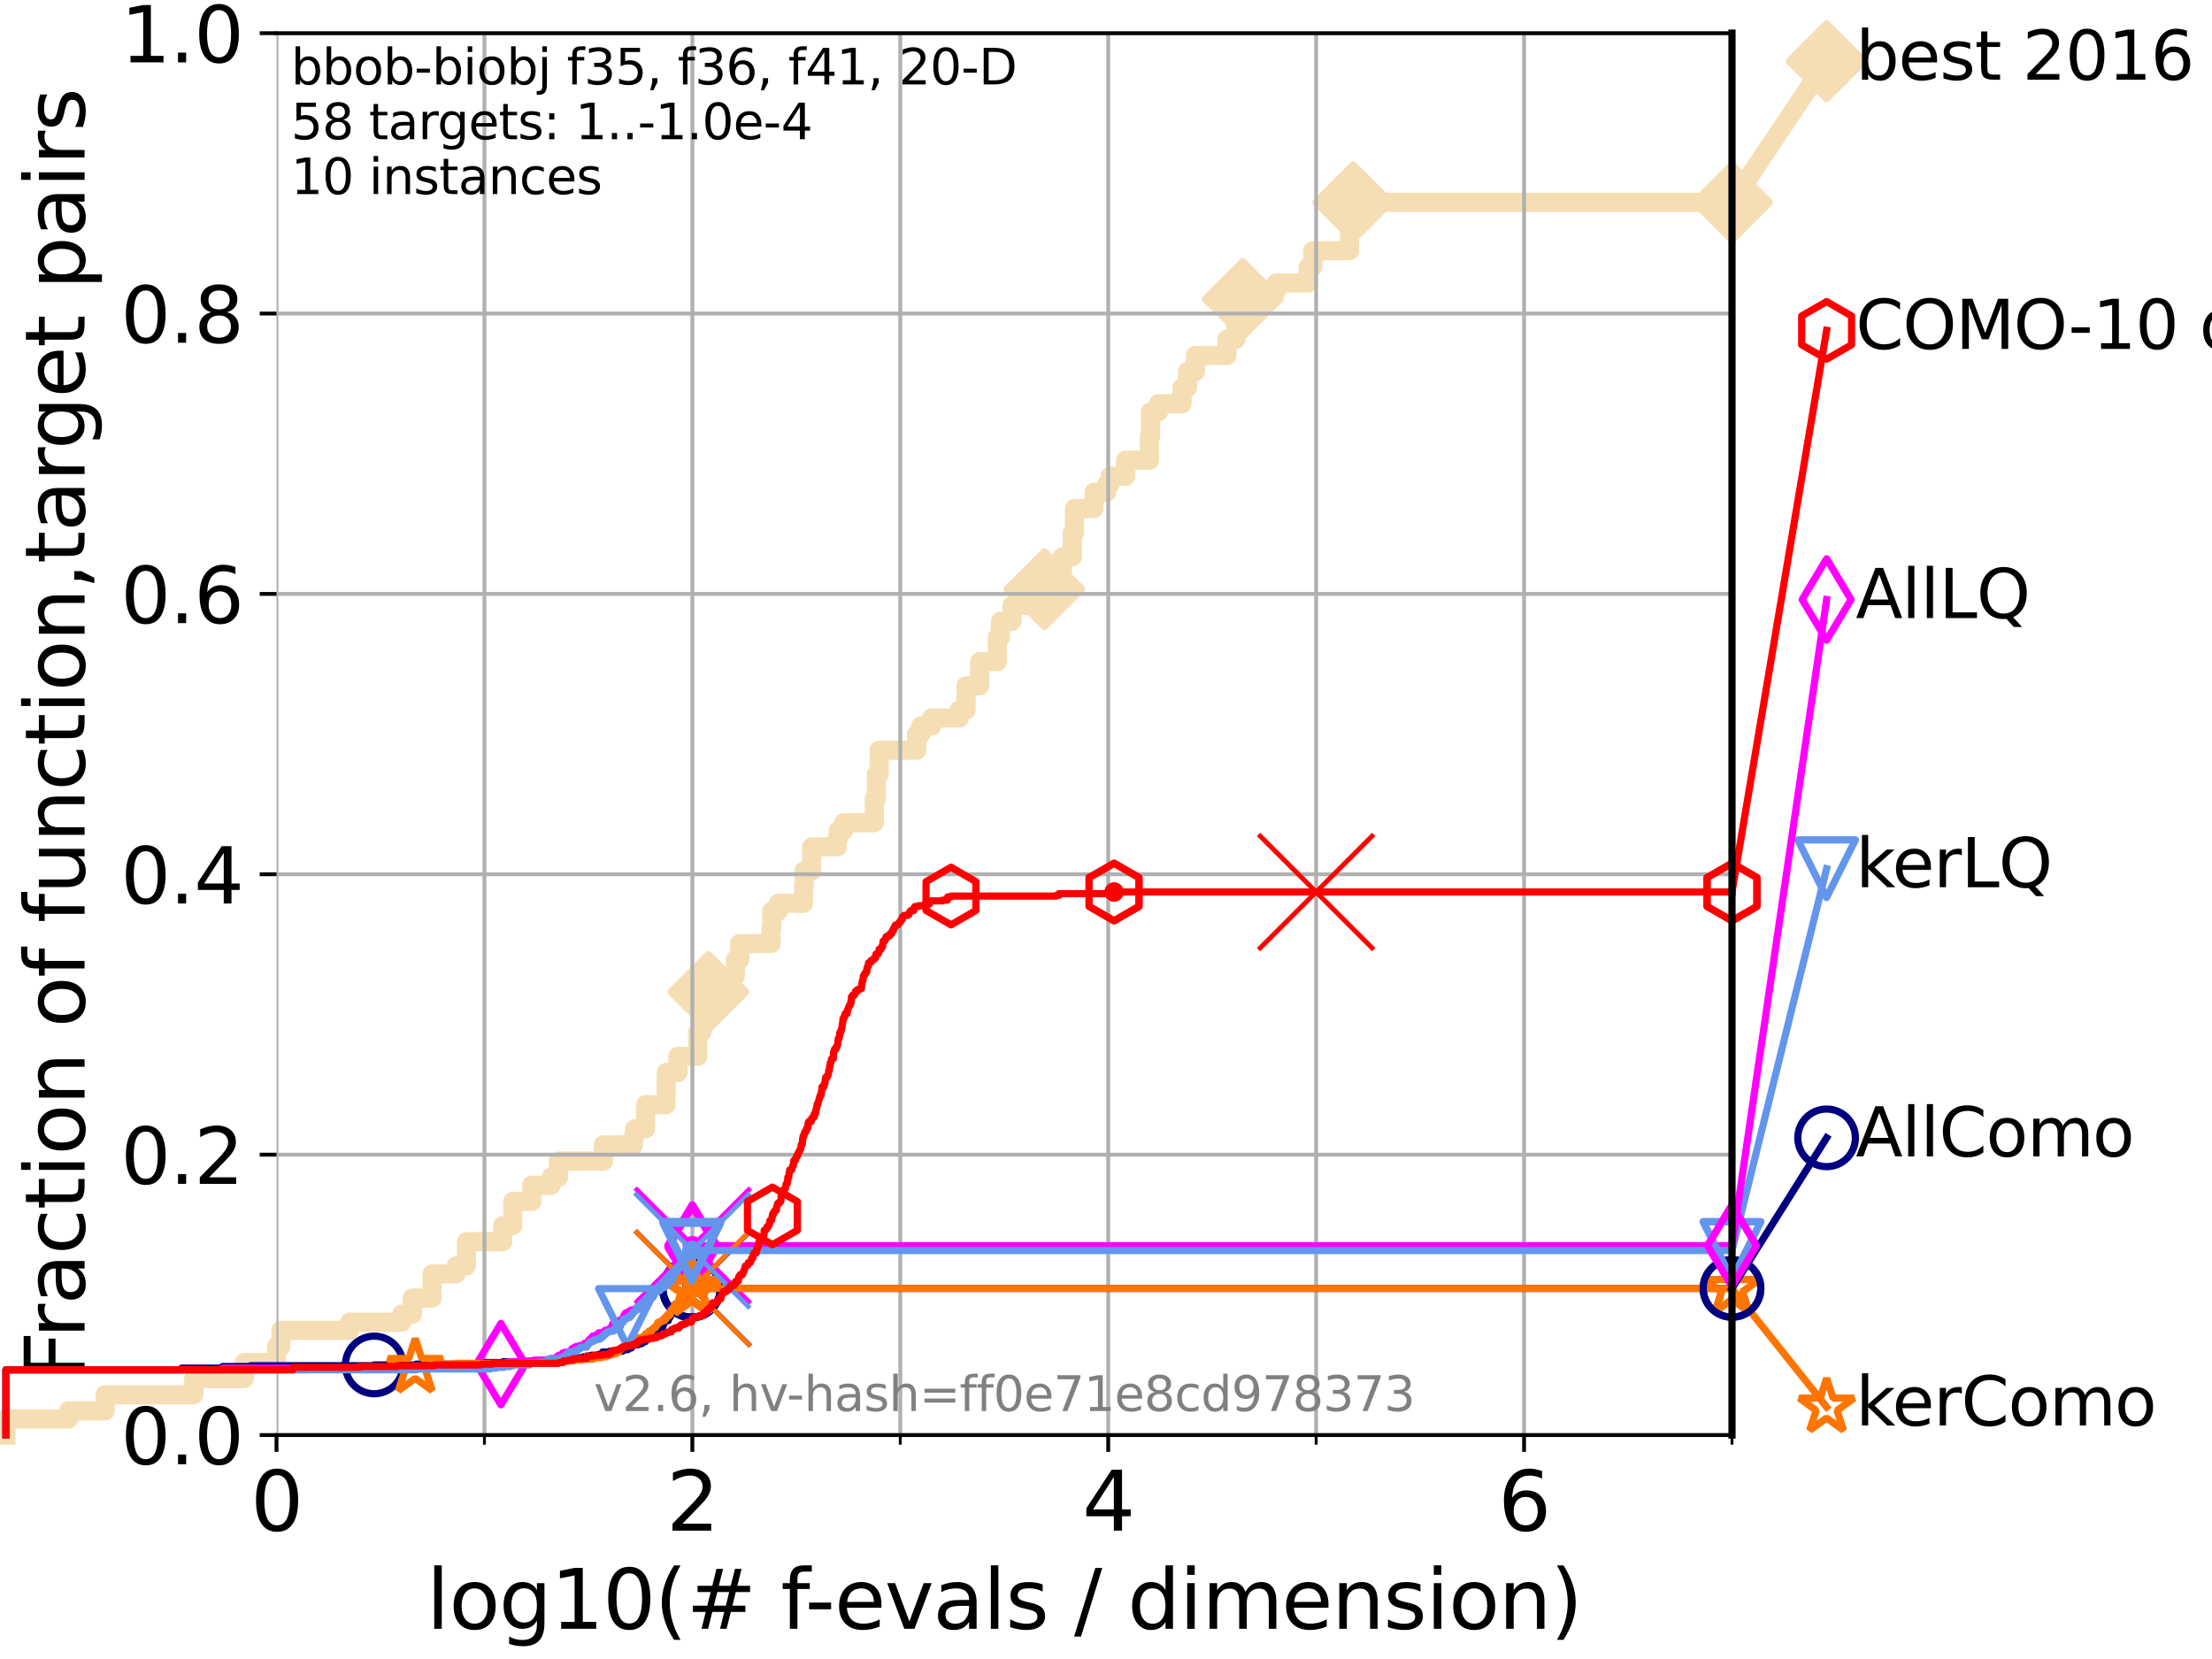 <?xml version="1.0" encoding="utf-8" standalone="no"?>
<!DOCTYPE svg PUBLIC "-//W3C//DTD SVG 1.1//EN"
  "http://www.w3.org/Graphics/SVG/1.1/DTD/svg11.dtd">
<svg xmlns:xlink="http://www.w3.org/1999/xlink" width="460.8pt" height="345.6pt" viewBox="0 0 460.8 345.6" xmlns="http://www.w3.org/2000/svg" version="1.1">
 <defs>
  <style type="text/css">*{stroke-linejoin: round; stroke-linecap: butt}</style>
 </defs>
 <g id="figure_1">
  <g id="patch_1">
   <path d="M 0 345.6 
L 460.8 345.6 
L 460.8 0 
L 0 0 
z
" style="fill: #ffffff"/>
  </g>
  <g id="axes_1">
   <g id="patch_2">
    <path d="M 57.6 298.944 
L 360.806 298.944 
L 360.806 6.912 
L 57.6 6.912 
z
" style="fill: #ffffff"/>
   </g>
   <g id="line2d_1">
    <path d="M 1.246 298.944 
L 1.246 295.587 
L 14.285 295.587 
L 14.285 293.909 
L 21.912 293.909 
L 21.912 290.552 
L 40.363 290.552 
L 40.363 287.196 
L 50.89 287.196 
L 50.89 283.839 
L 57.6 283.839 
L 57.6 280.482 
L 58.518 280.482 
L 58.518 277.126 
L 72.855 277.126 
L 72.855 275.447 
L 83.678 275.447 
L 83.678 273.769 
L 85.894 273.769 
L 85.894 270.412 
L 90.008 270.412 
L 90.008 265.377 
L 94.995 265.377 
L 94.995 263.699 
L 97.182 263.699 
L 97.182 258.664 
L 104.733 258.664 
L 104.733 255.307 
L 106.837 255.307 
L 106.837 250.272 
L 110.786 250.272 
L 110.786 246.915 
L 114.827 246.915 
L 114.827 245.237 
L 116.337 245.237 
L 116.337 241.88 
L 125.704 241.88 
L 125.704 238.524 
L 131.929 238.524 
L 131.929 236.845 
L 132.216 236.845 
L 132.216 235.167 
L 134.495 235.167 
L 134.495 230.132 
L 138.731 230.132 
L 138.806 223.418 
L 141.228 223.418 
L 141.228 220.062 
L 145.344 220.062 
L 145.344 215.027 
L 146.227 215.027 
L 146.227 209.992 
L 147.574 209.992 
L 147.574 206.635 
L 152.45 206.635 
L 152.45 203.278 
L 153.201 203.278 
L 153.201 199.922 
L 154.09 199.922 
L 154.09 196.565 
L 160.629 196.565 
L 160.629 193.208 
L 160.793 193.208 
L 160.793 189.852 
L 162.103 189.852 
L 162.103 188.173 
L 167.387 188.173 
L 167.387 184.817 
L 167.504 184.817 
L 167.504 181.46 
L 169.085 181.46 
L 169.085 176.425 
L 174.391 176.425 
L 174.391 174.746 
L 174.598 174.746 
L 174.598 173.068 
L 175.737 173.068 
L 175.737 171.39 
L 182.145 171.39 
L 182.145 166.355 
L 182.557 166.355 
L 182.557 161.32 
L 183.133 161.32 
L 183.133 156.285 
L 190.947 156.285 
L 190.947 152.928 
L 191.827 152.928 
L 191.827 151.25 
L 194.063 151.25 
L 194.063 149.571 
L 199.838 149.571 
L 199.838 147.893 
L 201.245 147.893 
L 201.245 142.858 
L 204.077 142.858 
L 204.077 137.823 
L 207.772 137.823 
L 207.772 132.788 
L 208.405 132.788 
L 208.405 129.431 
L 210.82 129.431 
L 210.82 126.074 
L 214.601 126.074 
L 214.601 124.396 
L 216.063 124.396 
L 216.063 122.718 
L 217.571 122.718 
L 217.571 121.039 
L 221.305 121.039 
L 221.305 116.004 
L 223.388 116.004 
L 223.388 110.969 
L 223.822 110.969 
L 223.822 105.934 
L 227.919 105.934 
L 227.919 102.578 
L 230.545 102.578 
L 230.545 100.899 
L 231.225 100.899 
L 231.225 99.221 
L 234.507 99.221 
L 234.507 95.864 
L 239.443 95.864 
L 239.443 90.829 
L 239.686 90.829 
L 239.686 85.794 
L 241.331 85.794 
L 241.331 84.116 
L 246.237 84.116 
L 246.237 80.759 
L 247.387 80.759 
L 247.387 77.402 
L 249.031 77.402 
L 249.031 74.046 
L 255.601 74.046 
L 255.601 70.689 
L 257.447 70.689 
L 257.447 65.654 
L 258.895 65.654 
L 258.895 62.297 
L 264.203 62.297 
L 264.203 60.619 
L 265.884 60.619 
L 265.884 58.941 
L 272.539 58.941 
L 272.539 55.584 
L 273.487 55.584 
L 273.487 52.227 
L 281.13 52.227 
L 281.13 47.192 
L 281.894 47.192 
L 281.894 42.157 
L 360.806 42.157 
L 360.806 42.157 
" style="fill: none; stroke: #f5deb3; stroke-width: 4; stroke-linecap: square"/>
   </g>
   <g id="line2d_2">
    <defs>
     <path id="mcc13ed3c89" d="M -0 7.778 
L 7.778 0 
L 0 -7.778 
L -7.778 -0 
z
" style="stroke: #f5deb3; stroke-width: 1.5; stroke-linejoin: miter"/>
    </defs>
    <g>
     <use xlink:href="#mcc13ed3c89" x="147.574" y="206.635" style="fill: #f5deb3; stroke: #f5deb3; stroke-width: 1.5; stroke-linejoin: miter"/>
     <use xlink:href="#mcc13ed3c89" x="217.571" y="122.718" style="fill: #f5deb3; stroke: #f5deb3; stroke-width: 1.5; stroke-linejoin: miter"/>
     <use xlink:href="#mcc13ed3c89" x="258.895" y="62.297" style="fill: #f5deb3; stroke: #f5deb3; stroke-width: 1.5; stroke-linejoin: miter"/>
     <use xlink:href="#mcc13ed3c89" x="281.894" y="42.157" style="fill: #f5deb3; stroke: #f5deb3; stroke-width: 1.5; stroke-linejoin: miter"/>
     <use xlink:href="#mcc13ed3c89" x="360.806" y="42.157" style="fill: #f5deb3; stroke: #f5deb3; stroke-width: 1.5; stroke-linejoin: miter"/>
    </g>
   </g>
   <g id="line2d_3">
    <path style="fill: none; stroke: #f5deb3; stroke-width: 4; stroke-linecap: square"/>
    <g/>
   </g>
   <g id="line2d_4">
    <path d="M 360.806 42.157 
L 380.515 12.753 
" style="fill: none; stroke: #f5deb3; stroke-width: 4; stroke-linecap: square"/>
    <g>
     <use xlink:href="#mcc13ed3c89" x="360.806" y="42.157" style="fill: #f5deb3; stroke: #f5deb3; stroke-width: 1.5; stroke-linejoin: miter"/>
     <use xlink:href="#mcc13ed3c89" x="380.515" y="12.753" style="fill: #f5deb3; stroke: #f5deb3; stroke-width: 1.5; stroke-linejoin: miter"/>
    </g>
   </g>
   <g id="matplotlib.axis_1">
    <g id="xtick_1">
     <g id="line2d_5">
      <path d="M 57.6 298.944 
L 57.6 6.912 
" clip-path="url(#p0ddee15113)" style="fill: none; stroke: #b0b0b0; stroke-width: 0.8; stroke-linecap: square"/>
     </g>
     <g id="line2d_6">
      <defs>
       <path id="me6f1e07721" d="M 0 0 
L 0 3.5 
" style="stroke: #000000; stroke-width: 0.8"/>
      </defs>
      <g>
       <use xlink:href="#me6f1e07721" x="57.6" y="298.944" style="stroke: #000000; stroke-width: 0.8"/>
      </g>
     </g>
     <g id="text_1">
      <!-- 0 -->
      <g transform="translate(52.192 318.861) scale(0.17 -0.17)">
       <defs>
        <path id="DejaVuSans-30" d="M 2034 4250 
Q 1547 4250 1301 3770 
Q 1056 3291 1056 2328 
Q 1056 1369 1301 889 
Q 1547 409 2034 409 
Q 2525 409 2770 889 
Q 3016 1369 3016 2328 
Q 3016 3291 2770 3770 
Q 2525 4250 2034 4250 
z
M 2034 4750 
Q 2819 4750 3233 4129 
Q 3647 3509 3647 2328 
Q 3647 1150 3233 529 
Q 2819 -91 2034 -91 
Q 1250 -91 836 529 
Q 422 1150 422 2328 
Q 422 3509 836 4129 
Q 1250 4750 2034 4750 
z
" transform="scale(0.016)"/>
       </defs>
       <use xlink:href="#DejaVuSans-30"/>
      </g>
     </g>
    </g>
    <g id="xtick_2">
     <g id="line2d_7">
      <path d="M 144.23 298.944 
L 144.23 6.912 
" clip-path="url(#p0ddee15113)" style="fill: none; stroke: #b0b0b0; stroke-width: 0.8; stroke-linecap: square"/>
     </g>
     <g id="line2d_8">
      <g>
       <use xlink:href="#me6f1e07721" x="144.23" y="298.944" style="stroke: #000000; stroke-width: 0.8"/>
      </g>
     </g>
     <g id="text_2">
      <!-- 2 -->
      <g transform="translate(138.822 318.861) scale(0.17 -0.17)">
       <defs>
        <path id="DejaVuSans-32" d="M 1228 531 
L 3431 531 
L 3431 0 
L 469 0 
L 469 531 
Q 828 903 1448 1529 
Q 2069 2156 2228 2338 
Q 2531 2678 2651 2914 
Q 2772 3150 2772 3378 
Q 2772 3750 2511 3984 
Q 2250 4219 1831 4219 
Q 1534 4219 1204 4116 
Q 875 4013 500 3803 
L 500 4441 
Q 881 4594 1212 4672 
Q 1544 4750 1819 4750 
Q 2544 4750 2975 4387 
Q 3406 4025 3406 3419 
Q 3406 3131 3298 2873 
Q 3191 2616 2906 2266 
Q 2828 2175 2409 1742 
Q 1991 1309 1228 531 
z
" transform="scale(0.016)"/>
       </defs>
       <use xlink:href="#DejaVuSans-32"/>
      </g>
     </g>
    </g>
    <g id="xtick_3">
     <g id="line2d_9">
      <path d="M 230.861 298.944 
L 230.861 6.912 
" clip-path="url(#p0ddee15113)" style="fill: none; stroke: #b0b0b0; stroke-width: 0.8; stroke-linecap: square"/>
     </g>
     <g id="line2d_10">
      <g>
       <use xlink:href="#me6f1e07721" x="230.861" y="298.944" style="stroke: #000000; stroke-width: 0.8"/>
      </g>
     </g>
     <g id="text_3">
      <!-- 4 -->
      <g transform="translate(225.453 318.861) scale(0.17 -0.17)">
       <defs>
        <path id="DejaVuSans-34" d="M 2419 4116 
L 825 1625 
L 2419 1625 
L 2419 4116 
z
M 2253 4666 
L 3047 4666 
L 3047 1625 
L 3713 1625 
L 3713 1100 
L 3047 1100 
L 3047 0 
L 2419 0 
L 2419 1100 
L 313 1100 
L 313 1709 
L 2253 4666 
z
" transform="scale(0.016)"/>
       </defs>
       <use xlink:href="#DejaVuSans-34"/>
      </g>
     </g>
    </g>
    <g id="xtick_4">
     <g id="line2d_11">
      <path d="M 317.491 298.944 
L 317.491 6.912 
" clip-path="url(#p0ddee15113)" style="fill: none; stroke: #b0b0b0; stroke-width: 0.8; stroke-linecap: square"/>
     </g>
     <g id="line2d_12">
      <g>
       <use xlink:href="#me6f1e07721" x="317.491" y="298.944" style="stroke: #000000; stroke-width: 0.8"/>
      </g>
     </g>
     <g id="text_4">
      <!-- 6 -->
      <g transform="translate(312.083 318.861) scale(0.17 -0.17)">
       <defs>
        <path id="DejaVuSans-36" d="M 2113 2584 
Q 1688 2584 1439 2293 
Q 1191 2003 1191 1497 
Q 1191 994 1439 701 
Q 1688 409 2113 409 
Q 2538 409 2786 701 
Q 3034 994 3034 1497 
Q 3034 2003 2786 2293 
Q 2538 2584 2113 2584 
z
M 3366 4563 
L 3366 3988 
Q 3128 4100 2886 4159 
Q 2644 4219 2406 4219 
Q 1781 4219 1451 3797 
Q 1122 3375 1075 2522 
Q 1259 2794 1537 2939 
Q 1816 3084 2150 3084 
Q 2853 3084 3261 2657 
Q 3669 2231 3669 1497 
Q 3669 778 3244 343 
Q 2819 -91 2113 -91 
Q 1303 -91 875 529 
Q 447 1150 447 2328 
Q 447 3434 972 4092 
Q 1497 4750 2381 4750 
Q 2619 4750 2861 4703 
Q 3103 4656 3366 4563 
z
" transform="scale(0.016)"/>
       </defs>
       <use xlink:href="#DejaVuSans-36"/>
      </g>
     </g>
    </g>
    <g id="xtick_5">
     <g id="line2d_13">
      <path d="M 100.915 298.944 
L 100.915 6.912 
" clip-path="url(#p0ddee15113)" style="fill: none; stroke: #b0b0b0; stroke-width: 0.8; stroke-linecap: square"/>
     </g>
     <g id="line2d_14">
      <defs>
       <path id="m8e0e3423d2" d="M 0 0 
L 0 2 
" style="stroke: #000000; stroke-width: 0.6"/>
      </defs>
      <g>
       <use xlink:href="#m8e0e3423d2" x="100.915" y="298.944" style="stroke: #000000; stroke-width: 0.6"/>
      </g>
     </g>
    </g>
    <g id="xtick_6">
     <g id="line2d_15">
      <path d="M 187.546 298.944 
L 187.546 6.912 
" clip-path="url(#p0ddee15113)" style="fill: none; stroke: #b0b0b0; stroke-width: 0.8; stroke-linecap: square"/>
     </g>
     <g id="line2d_16">
      <g>
       <use xlink:href="#m8e0e3423d2" x="187.546" y="298.944" style="stroke: #000000; stroke-width: 0.6"/>
      </g>
     </g>
    </g>
    <g id="xtick_7">
     <g id="line2d_17">
      <path d="M 274.176 298.944 
L 274.176 6.912 
" clip-path="url(#p0ddee15113)" style="fill: none; stroke: #b0b0b0; stroke-width: 0.8; stroke-linecap: square"/>
     </g>
     <g id="line2d_18">
      <g>
       <use xlink:href="#m8e0e3423d2" x="274.176" y="298.944" style="stroke: #000000; stroke-width: 0.6"/>
      </g>
     </g>
    </g>
    <g id="xtick_8">
     <g id="line2d_19">
      <path d="M 360.806 298.944 
L 360.806 6.912 
" clip-path="url(#p0ddee15113)" style="fill: none; stroke: #b0b0b0; stroke-width: 0.8; stroke-linecap: square"/>
     </g>
     <g id="line2d_20">
      <g>
       <use xlink:href="#m8e0e3423d2" x="360.806" y="298.944" style="stroke: #000000; stroke-width: 0.6"/>
      </g>
     </g>
    </g>
    <g id="text_5">
     <!-- log10(# f-evals / dimension) -->
     <g transform="translate(88.823 339.314) scale(0.17 -0.17)">
      <defs>
       <path id="DejaVuSans-6c" d="M 603 4863 
L 1178 4863 
L 1178 0 
L 603 0 
L 603 4863 
z
" transform="scale(0.016)"/>
       <path id="DejaVuSans-6f" d="M 1959 3097 
Q 1497 3097 1228 2736 
Q 959 2375 959 1747 
Q 959 1119 1226 758 
Q 1494 397 1959 397 
Q 2419 397 2687 759 
Q 2956 1122 2956 1747 
Q 2956 2369 2687 2733 
Q 2419 3097 1959 3097 
z
M 1959 3584 
Q 2709 3584 3137 3096 
Q 3566 2609 3566 1747 
Q 3566 888 3137 398 
Q 2709 -91 1959 -91 
Q 1206 -91 779 398 
Q 353 888 353 1747 
Q 353 2609 779 3096 
Q 1206 3584 1959 3584 
z
" transform="scale(0.016)"/>
       <path id="DejaVuSans-67" d="M 2906 1791 
Q 2906 2416 2648 2759 
Q 2391 3103 1925 3103 
Q 1463 3103 1205 2759 
Q 947 2416 947 1791 
Q 947 1169 1205 825 
Q 1463 481 1925 481 
Q 2391 481 2648 825 
Q 2906 1169 2906 1791 
z
M 3481 434 
Q 3481 -459 3084 -895 
Q 2688 -1331 1869 -1331 
Q 1566 -1331 1297 -1286 
Q 1028 -1241 775 -1147 
L 775 -588 
Q 1028 -725 1275 -790 
Q 1522 -856 1778 -856 
Q 2344 -856 2625 -561 
Q 2906 -266 2906 331 
L 2906 616 
Q 2728 306 2450 153 
Q 2172 0 1784 0 
Q 1141 0 747 490 
Q 353 981 353 1791 
Q 353 2603 747 3093 
Q 1141 3584 1784 3584 
Q 2172 3584 2450 3431 
Q 2728 3278 2906 2969 
L 2906 3500 
L 3481 3500 
L 3481 434 
z
" transform="scale(0.016)"/>
       <path id="DejaVuSans-31" d="M 794 531 
L 1825 531 
L 1825 4091 
L 703 3866 
L 703 4441 
L 1819 4666 
L 2450 4666 
L 2450 531 
L 3481 531 
L 3481 0 
L 794 0 
L 794 531 
z
" transform="scale(0.016)"/>
       <path id="DejaVuSans-28" d="M 1984 4856 
Q 1566 4138 1362 3434 
Q 1159 2731 1159 2009 
Q 1159 1288 1364 580 
Q 1569 -128 1984 -844 
L 1484 -844 
Q 1016 -109 783 600 
Q 550 1309 550 2009 
Q 550 2706 781 3412 
Q 1013 4119 1484 4856 
L 1984 4856 
z
" transform="scale(0.016)"/>
       <path id="DejaVuSans-23" d="M 3272 2816 
L 2363 2816 
L 2100 1772 
L 3016 1772 
L 3272 2816 
z
M 2803 4594 
L 2478 3297 
L 3391 3297 
L 3719 4594 
L 4219 4594 
L 3897 3297 
L 4872 3297 
L 4872 2816 
L 3775 2816 
L 3519 1772 
L 4513 1772 
L 4513 1294 
L 3397 1294 
L 3072 0 
L 2572 0 
L 2894 1294 
L 1978 1294 
L 1656 0 
L 1153 0 
L 1478 1294 
L 494 1294 
L 494 1772 
L 1594 1772 
L 1856 2816 
L 850 2816 
L 850 3297 
L 1978 3297 
L 2297 4594 
L 2803 4594 
z
" transform="scale(0.016)"/>
       <path id="DejaVuSans-20" transform="scale(0.016)"/>
       <path id="DejaVuSans-66" d="M 2375 4863 
L 2375 4384 
L 1825 4384 
Q 1516 4384 1395 4259 
Q 1275 4134 1275 3809 
L 1275 3500 
L 2222 3500 
L 2222 3053 
L 1275 3053 
L 1275 0 
L 697 0 
L 697 3053 
L 147 3053 
L 147 3500 
L 697 3500 
L 697 3744 
Q 697 4328 969 4595 
Q 1241 4863 1831 4863 
L 2375 4863 
z
" transform="scale(0.016)"/>
       <path id="DejaVuSans-2d" d="M 313 2009 
L 1997 2009 
L 1997 1497 
L 313 1497 
L 313 2009 
z
" transform="scale(0.016)"/>
       <path id="DejaVuSans-65" d="M 3597 1894 
L 3597 1613 
L 953 1613 
Q 991 1019 1311 708 
Q 1631 397 2203 397 
Q 2534 397 2845 478 
Q 3156 559 3463 722 
L 3463 178 
Q 3153 47 2828 -22 
Q 2503 -91 2169 -91 
Q 1331 -91 842 396 
Q 353 884 353 1716 
Q 353 2575 817 3079 
Q 1281 3584 2069 3584 
Q 2775 3584 3186 3129 
Q 3597 2675 3597 1894 
z
M 3022 2063 
Q 3016 2534 2758 2815 
Q 2500 3097 2075 3097 
Q 1594 3097 1305 2825 
Q 1016 2553 972 2059 
L 3022 2063 
z
" transform="scale(0.016)"/>
       <path id="DejaVuSans-76" d="M 191 3500 
L 800 3500 
L 1894 563 
L 2988 3500 
L 3597 3500 
L 2284 0 
L 1503 0 
L 191 3500 
z
" transform="scale(0.016)"/>
       <path id="DejaVuSans-61" d="M 2194 1759 
Q 1497 1759 1228 1600 
Q 959 1441 959 1056 
Q 959 750 1161 570 
Q 1363 391 1709 391 
Q 2188 391 2477 730 
Q 2766 1069 2766 1631 
L 2766 1759 
L 2194 1759 
z
M 3341 1997 
L 3341 0 
L 2766 0 
L 2766 531 
Q 2569 213 2275 61 
Q 1981 -91 1556 -91 
Q 1019 -91 701 211 
Q 384 513 384 1019 
Q 384 1609 779 1909 
Q 1175 2209 1959 2209 
L 2766 2209 
L 2766 2266 
Q 2766 2663 2505 2880 
Q 2244 3097 1772 3097 
Q 1472 3097 1187 3025 
Q 903 2953 641 2809 
L 641 3341 
Q 956 3463 1253 3523 
Q 1550 3584 1831 3584 
Q 2591 3584 2966 3190 
Q 3341 2797 3341 1997 
z
" transform="scale(0.016)"/>
       <path id="DejaVuSans-73" d="M 2834 3397 
L 2834 2853 
Q 2591 2978 2328 3040 
Q 2066 3103 1784 3103 
Q 1356 3103 1142 2972 
Q 928 2841 928 2578 
Q 928 2378 1081 2264 
Q 1234 2150 1697 2047 
L 1894 2003 
Q 2506 1872 2764 1633 
Q 3022 1394 3022 966 
Q 3022 478 2636 193 
Q 2250 -91 1575 -91 
Q 1294 -91 989 -36 
Q 684 19 347 128 
L 347 722 
Q 666 556 975 473 
Q 1284 391 1588 391 
Q 1994 391 2212 530 
Q 2431 669 2431 922 
Q 2431 1156 2273 1281 
Q 2116 1406 1581 1522 
L 1381 1569 
Q 847 1681 609 1914 
Q 372 2147 372 2553 
Q 372 3047 722 3315 
Q 1072 3584 1716 3584 
Q 2034 3584 2315 3537 
Q 2597 3491 2834 3397 
z
" transform="scale(0.016)"/>
       <path id="DejaVuSans-2f" d="M 1625 4666 
L 2156 4666 
L 531 -594 
L 0 -594 
L 1625 4666 
z
" transform="scale(0.016)"/>
       <path id="DejaVuSans-64" d="M 2906 2969 
L 2906 4863 
L 3481 4863 
L 3481 0 
L 2906 0 
L 2906 525 
Q 2725 213 2448 61 
Q 2172 -91 1784 -91 
Q 1150 -91 751 415 
Q 353 922 353 1747 
Q 353 2572 751 3078 
Q 1150 3584 1784 3584 
Q 2172 3584 2448 3432 
Q 2725 3281 2906 2969 
z
M 947 1747 
Q 947 1113 1208 752 
Q 1469 391 1925 391 
Q 2381 391 2643 752 
Q 2906 1113 2906 1747 
Q 2906 2381 2643 2742 
Q 2381 3103 1925 3103 
Q 1469 3103 1208 2742 
Q 947 2381 947 1747 
z
" transform="scale(0.016)"/>
       <path id="DejaVuSans-69" d="M 603 3500 
L 1178 3500 
L 1178 0 
L 603 0 
L 603 3500 
z
M 603 4863 
L 1178 4863 
L 1178 4134 
L 603 4134 
L 603 4863 
z
" transform="scale(0.016)"/>
       <path id="DejaVuSans-6d" d="M 3328 2828 
Q 3544 3216 3844 3400 
Q 4144 3584 4550 3584 
Q 5097 3584 5394 3201 
Q 5691 2819 5691 2113 
L 5691 0 
L 5113 0 
L 5113 2094 
Q 5113 2597 4934 2840 
Q 4756 3084 4391 3084 
Q 3944 3084 3684 2787 
Q 3425 2491 3425 1978 
L 3425 0 
L 2847 0 
L 2847 2094 
Q 2847 2600 2669 2842 
Q 2491 3084 2119 3084 
Q 1678 3084 1418 2786 
Q 1159 2488 1159 1978 
L 1159 0 
L 581 0 
L 581 3500 
L 1159 3500 
L 1159 2956 
Q 1356 3278 1631 3431 
Q 1906 3584 2284 3584 
Q 2666 3584 2933 3390 
Q 3200 3197 3328 2828 
z
" transform="scale(0.016)"/>
       <path id="DejaVuSans-6e" d="M 3513 2113 
L 3513 0 
L 2938 0 
L 2938 2094 
Q 2938 2591 2744 2837 
Q 2550 3084 2163 3084 
Q 1697 3084 1428 2787 
Q 1159 2491 1159 1978 
L 1159 0 
L 581 0 
L 581 3500 
L 1159 3500 
L 1159 2956 
Q 1366 3272 1645 3428 
Q 1925 3584 2291 3584 
Q 2894 3584 3203 3211 
Q 3513 2838 3513 2113 
z
" transform="scale(0.016)"/>
       <path id="DejaVuSans-29" d="M 513 4856 
L 1013 4856 
Q 1481 4119 1714 3412 
Q 1947 2706 1947 2009 
Q 1947 1309 1714 600 
Q 1481 -109 1013 -844 
L 513 -844 
Q 928 -128 1133 580 
Q 1338 1288 1338 2009 
Q 1338 2731 1133 3434 
Q 928 4138 513 4856 
z
" transform="scale(0.016)"/>
      </defs>
      <use xlink:href="#DejaVuSans-6c"/>
      <use xlink:href="#DejaVuSans-6f" x="27.783"/>
      <use xlink:href="#DejaVuSans-67" x="88.965"/>
      <use xlink:href="#DejaVuSans-31" x="152.441"/>
      <use xlink:href="#DejaVuSans-30" x="216.064"/>
      <use xlink:href="#DejaVuSans-28" x="279.688"/>
      <use xlink:href="#DejaVuSans-23" x="318.701"/>
      <use xlink:href="#DejaVuSans-20" x="402.49"/>
      <use xlink:href="#DejaVuSans-66" x="434.277"/>
      <use xlink:href="#DejaVuSans-2d" x="463.982"/>
      <use xlink:href="#DejaVuSans-65" x="500.066"/>
      <use xlink:href="#DejaVuSans-76" x="561.59"/>
      <use xlink:href="#DejaVuSans-61" x="620.77"/>
      <use xlink:href="#DejaVuSans-6c" x="682.049"/>
      <use xlink:href="#DejaVuSans-73" x="709.832"/>
      <use xlink:href="#DejaVuSans-20" x="761.932"/>
      <use xlink:href="#DejaVuSans-2f" x="793.719"/>
      <use xlink:href="#DejaVuSans-20" x="827.41"/>
      <use xlink:href="#DejaVuSans-64" x="859.197"/>
      <use xlink:href="#DejaVuSans-69" x="922.674"/>
      <use xlink:href="#DejaVuSans-6d" x="950.457"/>
      <use xlink:href="#DejaVuSans-65" x="1047.869"/>
      <use xlink:href="#DejaVuSans-6e" x="1109.393"/>
      <use xlink:href="#DejaVuSans-73" x="1172.771"/>
      <use xlink:href="#DejaVuSans-69" x="1224.871"/>
      <use xlink:href="#DejaVuSans-6f" x="1252.654"/>
      <use xlink:href="#DejaVuSans-6e" x="1313.836"/>
      <use xlink:href="#DejaVuSans-29" x="1377.215"/>
     </g>
    </g>
   </g>
   <g id="matplotlib.axis_2">
    <g id="ytick_1">
     <g id="line2d_21">
      <path d="M 57.6 298.944 
L 360.806 298.944 
" clip-path="url(#p0ddee15113)" style="fill: none; stroke: #b0b0b0; stroke-width: 0.8; stroke-linecap: square"/>
     </g>
     <g id="line2d_22">
      <defs>
       <path id="m2efc2b127a" d="M 0 0 
L -3.5 0 
" style="stroke: #000000; stroke-width: 0.8"/>
      </defs>
      <g>
       <use xlink:href="#m2efc2b127a" x="57.6" y="298.944" style="stroke: #000000; stroke-width: 0.8"/>
      </g>
     </g>
     <g id="text_6">
      <!-- 0.0 -->
      <g transform="translate(25.155 305.023) scale(0.16 -0.16)">
       <defs>
        <path id="DejaVuSans-2e" d="M 684 794 
L 1344 794 
L 1344 0 
L 684 0 
L 684 794 
z
" transform="scale(0.016)"/>
       </defs>
       <use xlink:href="#DejaVuSans-30"/>
       <use xlink:href="#DejaVuSans-2e" x="63.623"/>
       <use xlink:href="#DejaVuSans-30" x="95.41"/>
      </g>
     </g>
    </g>
    <g id="ytick_2">
     <g id="line2d_23">
      <path d="M 57.6 240.538 
L 360.806 240.538 
" clip-path="url(#p0ddee15113)" style="fill: none; stroke: #b0b0b0; stroke-width: 0.8; stroke-linecap: square"/>
     </g>
     <g id="line2d_24">
      <g>
       <use xlink:href="#m2efc2b127a" x="57.6" y="240.538" style="stroke: #000000; stroke-width: 0.8"/>
      </g>
     </g>
     <g id="text_7">
      <!-- 0.2 -->
      <g transform="translate(25.155 246.616) scale(0.16 -0.16)">
       <use xlink:href="#DejaVuSans-30"/>
       <use xlink:href="#DejaVuSans-2e" x="63.623"/>
       <use xlink:href="#DejaVuSans-32" x="95.41"/>
      </g>
     </g>
    </g>
    <g id="ytick_3">
     <g id="line2d_25">
      <path d="M 57.6 182.131 
L 360.806 182.131 
" clip-path="url(#p0ddee15113)" style="fill: none; stroke: #b0b0b0; stroke-width: 0.8; stroke-linecap: square"/>
     </g>
     <g id="line2d_26">
      <g>
       <use xlink:href="#m2efc2b127a" x="57.6" y="182.131" style="stroke: #000000; stroke-width: 0.8"/>
      </g>
     </g>
     <g id="text_8">
      <!-- 0.4 -->
      <g transform="translate(25.155 188.21) scale(0.16 -0.16)">
       <use xlink:href="#DejaVuSans-30"/>
       <use xlink:href="#DejaVuSans-2e" x="63.623"/>
       <use xlink:href="#DejaVuSans-34" x="95.41"/>
      </g>
     </g>
    </g>
    <g id="ytick_4">
     <g id="line2d_27">
      <path d="M 57.6 123.725 
L 360.806 123.725 
" clip-path="url(#p0ddee15113)" style="fill: none; stroke: #b0b0b0; stroke-width: 0.8; stroke-linecap: square"/>
     </g>
     <g id="line2d_28">
      <g>
       <use xlink:href="#m2efc2b127a" x="57.6" y="123.725" style="stroke: #000000; stroke-width: 0.8"/>
      </g>
     </g>
     <g id="text_9">
      <!-- 0.6 -->
      <g transform="translate(25.155 129.804) scale(0.16 -0.16)">
       <use xlink:href="#DejaVuSans-30"/>
       <use xlink:href="#DejaVuSans-2e" x="63.623"/>
       <use xlink:href="#DejaVuSans-36" x="95.41"/>
      </g>
     </g>
    </g>
    <g id="ytick_5">
     <g id="line2d_29">
      <path d="M 57.6 65.318 
L 360.806 65.318 
" clip-path="url(#p0ddee15113)" style="fill: none; stroke: #b0b0b0; stroke-width: 0.8; stroke-linecap: square"/>
     </g>
     <g id="line2d_30">
      <g>
       <use xlink:href="#m2efc2b127a" x="57.6" y="65.318" style="stroke: #000000; stroke-width: 0.8"/>
      </g>
     </g>
     <g id="text_10">
      <!-- 0.8 -->
      <g transform="translate(25.155 71.397) scale(0.16 -0.16)">
       <defs>
        <path id="DejaVuSans-38" d="M 2034 2216 
Q 1584 2216 1326 1975 
Q 1069 1734 1069 1313 
Q 1069 891 1326 650 
Q 1584 409 2034 409 
Q 2484 409 2743 651 
Q 3003 894 3003 1313 
Q 3003 1734 2745 1975 
Q 2488 2216 2034 2216 
z
M 1403 2484 
Q 997 2584 770 2862 
Q 544 3141 544 3541 
Q 544 4100 942 4425 
Q 1341 4750 2034 4750 
Q 2731 4750 3128 4425 
Q 3525 4100 3525 3541 
Q 3525 3141 3298 2862 
Q 3072 2584 2669 2484 
Q 3125 2378 3379 2068 
Q 3634 1759 3634 1313 
Q 3634 634 3220 271 
Q 2806 -91 2034 -91 
Q 1263 -91 848 271 
Q 434 634 434 1313 
Q 434 1759 690 2068 
Q 947 2378 1403 2484 
z
M 1172 3481 
Q 1172 3119 1398 2916 
Q 1625 2713 2034 2713 
Q 2441 2713 2670 2916 
Q 2900 3119 2900 3481 
Q 2900 3844 2670 4047 
Q 2441 4250 2034 4250 
Q 1625 4250 1398 4047 
Q 1172 3844 1172 3481 
z
" transform="scale(0.016)"/>
       </defs>
       <use xlink:href="#DejaVuSans-30"/>
       <use xlink:href="#DejaVuSans-2e" x="63.623"/>
       <use xlink:href="#DejaVuSans-38" x="95.41"/>
      </g>
     </g>
    </g>
    <g id="ytick_6">
     <g id="line2d_31">
      <path d="M 57.6 6.912 
L 360.806 6.912 
" clip-path="url(#p0ddee15113)" style="fill: none; stroke: #b0b0b0; stroke-width: 0.8; stroke-linecap: square"/>
     </g>
     <g id="line2d_32">
      <g>
       <use xlink:href="#m2efc2b127a" x="57.6" y="6.912" style="stroke: #000000; stroke-width: 0.8"/>
      </g>
     </g>
     <g id="text_11">
      <!-- 1.0 -->
      <g transform="translate(25.155 12.991) scale(0.16 -0.16)">
       <use xlink:href="#DejaVuSans-31"/>
       <use xlink:href="#DejaVuSans-2e" x="63.623"/>
       <use xlink:href="#DejaVuSans-30" x="95.41"/>
      </g>
     </g>
    </g>
    <g id="text_12">
     <!-- Fraction of function,target pairs -->
     <g transform="translate(17.62 287.313) rotate(-90) scale(0.17 -0.17)">
      <defs>
       <path id="DejaVuSans-46" d="M 628 4666 
L 3309 4666 
L 3309 4134 
L 1259 4134 
L 1259 2759 
L 3109 2759 
L 3109 2228 
L 1259 2228 
L 1259 0 
L 628 0 
L 628 4666 
z
" transform="scale(0.016)"/>
       <path id="DejaVuSans-72" d="M 2631 2963 
Q 2534 3019 2420 3045 
Q 2306 3072 2169 3072 
Q 1681 3072 1420 2755 
Q 1159 2438 1159 1844 
L 1159 0 
L 581 0 
L 581 3500 
L 1159 3500 
L 1159 2956 
Q 1341 3275 1631 3429 
Q 1922 3584 2338 3584 
Q 2397 3584 2469 3576 
Q 2541 3569 2628 3553 
L 2631 2963 
z
" transform="scale(0.016)"/>
       <path id="DejaVuSans-63" d="M 3122 3366 
L 3122 2828 
Q 2878 2963 2633 3030 
Q 2388 3097 2138 3097 
Q 1578 3097 1268 2742 
Q 959 2388 959 1747 
Q 959 1106 1268 751 
Q 1578 397 2138 397 
Q 2388 397 2633 464 
Q 2878 531 3122 666 
L 3122 134 
Q 2881 22 2623 -34 
Q 2366 -91 2075 -91 
Q 1284 -91 818 406 
Q 353 903 353 1747 
Q 353 2603 823 3093 
Q 1294 3584 2113 3584 
Q 2378 3584 2631 3529 
Q 2884 3475 3122 3366 
z
" transform="scale(0.016)"/>
       <path id="DejaVuSans-74" d="M 1172 4494 
L 1172 3500 
L 2356 3500 
L 2356 3053 
L 1172 3053 
L 1172 1153 
Q 1172 725 1289 603 
Q 1406 481 1766 481 
L 2356 481 
L 2356 0 
L 1766 0 
Q 1100 0 847 248 
Q 594 497 594 1153 
L 594 3053 
L 172 3053 
L 172 3500 
L 594 3500 
L 594 4494 
L 1172 4494 
z
" transform="scale(0.016)"/>
       <path id="DejaVuSans-75" d="M 544 1381 
L 544 3500 
L 1119 3500 
L 1119 1403 
Q 1119 906 1312 657 
Q 1506 409 1894 409 
Q 2359 409 2629 706 
Q 2900 1003 2900 1516 
L 2900 3500 
L 3475 3500 
L 3475 0 
L 2900 0 
L 2900 538 
Q 2691 219 2414 64 
Q 2138 -91 1772 -91 
Q 1169 -91 856 284 
Q 544 659 544 1381 
z
M 1991 3584 
L 1991 3584 
z
" transform="scale(0.016)"/>
       <path id="DejaVuSans-2c" d="M 750 794 
L 1409 794 
L 1409 256 
L 897 -744 
L 494 -744 
L 750 256 
L 750 794 
z
" transform="scale(0.016)"/>
       <path id="DejaVuSans-70" d="M 1159 525 
L 1159 -1331 
L 581 -1331 
L 581 3500 
L 1159 3500 
L 1159 2969 
Q 1341 3281 1617 3432 
Q 1894 3584 2278 3584 
Q 2916 3584 3314 3078 
Q 3713 2572 3713 1747 
Q 3713 922 3314 415 
Q 2916 -91 2278 -91 
Q 1894 -91 1617 61 
Q 1341 213 1159 525 
z
M 3116 1747 
Q 3116 2381 2855 2742 
Q 2594 3103 2138 3103 
Q 1681 3103 1420 2742 
Q 1159 2381 1159 1747 
Q 1159 1113 1420 752 
Q 1681 391 2138 391 
Q 2594 391 2855 752 
Q 3116 1113 3116 1747 
z
" transform="scale(0.016)"/>
      </defs>
      <use xlink:href="#DejaVuSans-46"/>
      <use xlink:href="#DejaVuSans-72" x="50.27"/>
      <use xlink:href="#DejaVuSans-61" x="91.383"/>
      <use xlink:href="#DejaVuSans-63" x="152.662"/>
      <use xlink:href="#DejaVuSans-74" x="207.643"/>
      <use xlink:href="#DejaVuSans-69" x="246.852"/>
      <use xlink:href="#DejaVuSans-6f" x="274.635"/>
      <use xlink:href="#DejaVuSans-6e" x="335.816"/>
      <use xlink:href="#DejaVuSans-20" x="399.195"/>
      <use xlink:href="#DejaVuSans-6f" x="430.982"/>
      <use xlink:href="#DejaVuSans-66" x="492.164"/>
      <use xlink:href="#DejaVuSans-20" x="527.369"/>
      <use xlink:href="#DejaVuSans-66" x="559.156"/>
      <use xlink:href="#DejaVuSans-75" x="594.361"/>
      <use xlink:href="#DejaVuSans-6e" x="657.74"/>
      <use xlink:href="#DejaVuSans-63" x="721.119"/>
      <use xlink:href="#DejaVuSans-74" x="776.1"/>
      <use xlink:href="#DejaVuSans-69" x="815.309"/>
      <use xlink:href="#DejaVuSans-6f" x="843.092"/>
      <use xlink:href="#DejaVuSans-6e" x="904.273"/>
      <use xlink:href="#DejaVuSans-2c" x="967.652"/>
      <use xlink:href="#DejaVuSans-74" x="999.439"/>
      <use xlink:href="#DejaVuSans-61" x="1038.648"/>
      <use xlink:href="#DejaVuSans-72" x="1099.928"/>
      <use xlink:href="#DejaVuSans-67" x="1139.291"/>
      <use xlink:href="#DejaVuSans-65" x="1202.768"/>
      <use xlink:href="#DejaVuSans-74" x="1264.291"/>
      <use xlink:href="#DejaVuSans-20" x="1303.5"/>
      <use xlink:href="#DejaVuSans-70" x="1335.287"/>
      <use xlink:href="#DejaVuSans-61" x="1398.764"/>
      <use xlink:href="#DejaVuSans-69" x="1460.043"/>
      <use xlink:href="#DejaVuSans-72" x="1487.826"/>
      <use xlink:href="#DejaVuSans-73" x="1528.939"/>
     </g>
    </g>
   </g>
   <g id="line2d_33">
    <defs>
     <path id="m79e54a7604" d="M 0 1.5 
C 0.398 1.5 0.779 1.342 1.061 1.061 
C 1.342 0.779 1.5 0.398 1.5 0 
C 1.5 -0.398 1.342 -0.779 1.061 -1.061 
C 0.779 -1.342 0.398 -1.5 0 -1.5 
C -0.398 -1.5 -0.779 -1.342 -1.061 -1.061 
C -1.342 -0.779 -1.5 -0.398 -1.5 0 
C -1.5 0.398 -1.342 0.779 -1.061 1.061 
C -0.779 1.342 -0.398 1.5 0 1.5 
z
" style="stroke: #f5deb3"/>
    </defs>
    <g>
     <use xlink:href="#m79e54a7604" x="281.894" y="42.157" style="fill: #f5deb3; stroke: #f5deb3"/>
     <use xlink:href="#m79e54a7604" x="281.894" y="42.157" style="fill: #f5deb3; stroke: #f5deb3"/>
    </g>
   </g>
   <g id="line2d_34">
    <defs>
     <path id="m16d03a4da6" d="M 0 1.5 
C 0.398 1.5 0.779 1.342 1.061 1.061 
C 1.342 0.779 1.5 0.398 1.5 0 
C 1.5 -0.398 1.342 -0.779 1.061 -1.061 
C 0.779 -1.342 0.398 -1.5 0 -1.5 
C -0.398 -1.5 -0.779 -1.342 -1.061 -1.061 
C -1.342 -0.779 -1.5 -0.398 -1.5 0 
C -1.5 0.398 -1.342 0.779 -1.061 1.061 
C -0.779 1.342 -0.398 1.5 0 1.5 
z
" style="stroke: #000080"/>
    </defs>
    <g>
     <use xlink:href="#m16d03a4da6" x="144.06" y="268.398" style="fill: #000080; stroke: #000080"/>
     <use xlink:href="#m16d03a4da6" x="144.06" y="268.398" style="fill: #000080; stroke: #000080"/>
    </g>
   </g>
   <g id="line2d_35">
    <path d="M 1.246 298.944 
L 1.246 285.349 
L 37.851 285.349 
L 37.851 285.014 
L 46.354 285.014 
L 46.354 284.678 
L 52.188 284.678 
L 52.188 284.51 
L 77.95 284.51 
L 77.95 284.342 
L 86.712 284.342 
L 86.712 284.175 
L 99.244 284.175 
L 99.244 284.007 
L 100.915 284.007 
L 100.915 283.839 
L 104.809 283.839 
L 104.809 283.671 
L 115.79 283.671 
L 115.79 283.503 
L 118.114 283.503 
L 118.114 283.335 
L 118.89 283.335 
L 118.89 283.168 
L 120.284 283.168 
L 120.284 283 
L 120.551 283 
L 120.551 282.832 
L 121.519 282.832 
L 121.519 282.664 
L 122.199 282.664 
L 122.199 282.496 
L 123.088 282.496 
L 123.088 282.328 
L 124.642 282.328 
L 124.642 282.161 
L 125.245 282.161 
L 125.245 281.993 
L 125.476 281.993 
L 125.527 281.657 
L 126.97 281.657 
L 126.97 281.489 
L 129.664 281.489 
L 129.664 281.321 
L 129.947 281.321 
L 129.947 281.154 
L 130.811 281.154 
L 130.811 280.818 
L 131.508 280.818 
L 131.545 280.482 
L 131.637 280.482 
L 131.637 280.314 
L 132.001 280.314 
L 132.001 280.147 
L 132.898 280.147 
L 132.898 279.979 
L 133.49 279.979 
L 133.49 279.811 
L 133.837 279.811 
L 133.837 279.643 
L 134.064 279.643 
L 134.064 279.475 
L 134.464 279.475 
L 134.527 278.972 
L 134.668 278.972 
L 134.668 278.804 
L 135.04 278.804 
L 135.07 278.468 
L 135.82 278.468 
L 135.82 278.3 
L 136.069 278.3 
L 136.127 277.629 
L 136.328 277.629 
L 136.328 277.461 
L 136.809 277.461 
L 136.865 277.126 
L 136.948 277.126 
L 137.058 276.79 
L 137.182 276.79 
L 137.196 276.454 
L 138.09 276.454 
L 138.116 275.951 
L 138.246 275.951 
L 138.349 275.447 
L 138.4 275.447 
L 138.4 275.279 
L 138.731 275.279 
L 138.731 275.112 
L 139.216 275.112 
L 139.314 274.44 
L 139.581 274.44 
L 139.665 273.937 
L 139.867 273.937 
L 139.927 273.433 
L 140.009 273.433 
L 140.009 273.265 
L 140.838 273.265 
L 140.838 273.097 
L 141.029 273.097 
L 141.029 272.93 
L 141.437 272.93 
L 141.513 272.258 
L 141.557 272.258 
L 141.557 272.09 
L 142.165 272.09 
L 142.248 271.587 
L 142.301 271.587 
L 142.311 271.251 
L 142.477 271.251 
L 142.477 271.083 
L 142.703 271.083 
L 142.703 270.916 
L 142.845 270.916 
L 142.926 270.412 
L 143.026 270.412 
L 143.096 269.741 
L 143.374 269.741 
L 143.374 269.405 
L 143.735 269.405 
L 143.831 268.734 
L 143.86 268.734 
L 143.86 268.566 
L 144.06 268.566 
L 144.06 268.398 
L 360.806 268.398 
L 360.806 268.398 
" style="fill: none; stroke: #000080; stroke-width: 1.5; stroke-linecap: square"/>
   </g>
   <g id="line2d_36">
    <defs>
     <path id="m3adb298883" d="M 0 6 
C 1.591 6 3.117 5.368 4.243 4.243 
C 5.368 3.117 6 1.591 6 0 
C 6 -1.591 5.368 -3.117 4.243 -4.243 
C 3.117 -5.368 1.591 -6 0 -6 
C -1.591 -6 -3.117 -5.368 -4.243 -4.243 
C -5.368 -3.117 -6 -1.591 -6 0 
C -6 1.591 -5.368 3.117 -4.243 4.243 
C -3.117 5.368 -1.591 6 0 6 
z
" style="stroke: #000080; stroke-width: 1.5"/>
    </defs>
    <g>
     <use xlink:href="#m3adb298883" x="77.95" y="284.342" style="fill-opacity: 0; stroke: #000080; stroke-width: 1.5"/>
     <use xlink:href="#m3adb298883" x="144.06" y="268.566" style="fill-opacity: 0; stroke: #000080; stroke-width: 1.5"/>
     <use xlink:href="#m3adb298883" x="144.06" y="268.398" style="fill-opacity: 0; stroke: #000080; stroke-width: 1.5"/>
     <use xlink:href="#m3adb298883" x="144.06" y="268.398" style="fill-opacity: 0; stroke: #000080; stroke-width: 1.5"/>
     <use xlink:href="#m3adb298883" x="144.06" y="268.398" style="fill-opacity: 0; stroke: #000080; stroke-width: 1.5"/>
     <use xlink:href="#m3adb298883" x="360.806" y="268.398" style="fill-opacity: 0; stroke: #000080; stroke-width: 1.5"/>
    </g>
   </g>
   <g id="line2d_37">
    <path style="fill: none; stroke: #000080; stroke-width: 1.5; stroke-linecap: square"/>
    <g/>
   </g>
   <g id="line2d_38">
    <path d="M 144.343 268.398 
" clip-path="url(#p0ddee15113)" style="fill: none; stroke: #000080; stroke-width: 1.5; stroke-linecap: square"/>
    <defs>
     <path id="m7e38410cd0" d="M -12 12 
L 12 -12 
M -12 -12 
L 12 12 
" style="stroke: #000080"/>
    </defs>
    <g clip-path="url(#p0ddee15113)">
     <use xlink:href="#m7e38410cd0" x="144.343" y="268.398" style="fill: #000080; stroke: #000080"/>
    </g>
   </g>
   <g id="line2d_39">
    <defs>
     <path id="m70fa207623" d="M 0 1.5 
C 0.398 1.5 0.779 1.342 1.061 1.061 
C 1.342 0.779 1.5 0.398 1.5 0 
C 1.5 -0.398 1.342 -0.779 1.061 -1.061 
C 0.779 -1.342 0.398 -1.5 0 -1.5 
C -0.398 -1.5 -0.779 -1.342 -1.061 -1.061 
C -1.342 -0.779 -1.5 -0.398 -1.5 0 
C -1.5 0.398 -1.342 0.779 -1.061 1.061 
C -0.779 1.342 -0.398 1.5 0 1.5 
z
" style="stroke: #ff00ff"/>
    </defs>
    <g>
     <use xlink:href="#m70fa207623" x="144.23" y="259.503" style="fill: #ff00ff; stroke: #ff00ff"/>
     <use xlink:href="#m70fa207623" x="144.23" y="259.503" style="fill: #ff00ff; stroke: #ff00ff"/>
    </g>
   </g>
   <g id="line2d_40">
    <path d="M 1.246 298.944 
L 1.246 285.349 
L 46.354 285.349 
L 46.354 285.014 
L 84.596 285.014 
L 84.596 284.846 
L 88.249 284.846 
L 88.249 284.678 
L 100.147 284.678 
L 100.147 284.51 
L 101.009 284.51 
L 101.009 284.342 
L 103.38 284.342 
L 103.38 284.175 
L 104.345 284.175 
L 104.345 284.007 
L 105.485 284.007 
L 105.485 283.839 
L 105.995 283.839 
L 105.995 283.671 
L 109.874 283.671 
L 109.874 283.503 
L 111.226 283.503 
L 111.226 283.335 
L 114.142 283.335 
L 114.142 283.168 
L 114.782 283.168 
L 114.782 283 
L 115.705 283 
L 115.705 282.832 
L 115.875 282.832 
L 115.875 282.664 
L 116.295 282.664 
L 116.378 282.328 
L 116.908 282.328 
L 116.908 282.161 
L 117.227 282.161 
L 117.227 281.825 
L 117.849 281.825 
L 117.849 281.657 
L 118.745 281.657 
L 118.745 281.489 
L 118.926 281.489 
L 118.926 281.321 
L 119.07 281.321 
L 119.106 280.986 
L 119.39 280.986 
L 119.39 280.818 
L 119.669 280.818 
L 119.669 280.65 
L 120.047 280.65 
L 120.047 280.482 
L 120.716 280.482 
L 120.716 280.314 
L 121.361 280.314 
L 121.361 280.147 
L 121.707 280.147 
L 121.8 279.811 
L 122.259 279.811 
L 122.259 279.643 
L 122.529 279.643 
L 122.619 279.307 
L 122.648 279.307 
L 122.648 279.14 
L 122.855 279.14 
L 122.855 278.972 
L 123.174 278.972 
L 123.203 278.636 
L 123.488 278.636 
L 123.488 278.3 
L 124.129 278.3 
L 124.129 278.133 
L 124.374 278.133 
L 124.374 277.965 
L 124.562 277.965 
L 124.562 277.797 
L 124.722 277.797 
L 124.722 277.629 
L 125.552 277.629 
L 125.552 277.461 
L 125.904 277.461 
L 125.904 277.293 
L 126.053 277.293 
L 126.053 277.126 
L 126.637 277.126 
L 126.637 276.958 
L 126.97 276.958 
L 126.97 276.79 
L 127.157 276.79 
L 127.157 276.622 
L 127.435 276.622 
L 127.527 275.951 
L 127.709 275.951 
L 127.731 275.615 
L 128.786 275.615 
L 128.851 275.279 
L 128.914 275.279 
L 128.914 275.112 
L 129.188 275.112 
L 129.188 274.944 
L 129.704 274.944 
L 129.786 274.44 
L 129.866 274.44 
L 129.947 274.104 
L 130.007 274.104 
L 130.007 273.937 
L 130.167 273.937 
L 130.226 273.601 
L 130.502 273.601 
L 130.502 273.433 
L 130.83 273.433 
L 130.83 273.265 
L 131.229 273.265 
L 131.229 273.097 
L 131.36 273.097 
L 131.36 272.93 
L 132.073 272.93 
L 132.073 272.762 
L 132.517 272.762 
L 132.517 272.594 
L 132.812 272.594 
L 132.898 272.09 
L 132.95 272.09 
L 133.001 271.755 
L 133.086 271.755 
L 133.103 271.419 
L 133.205 271.419 
L 133.256 270.916 
L 133.673 270.916 
L 133.673 270.748 
L 133.886 270.748 
L 133.935 270.412 
L 134.273 270.412 
L 134.273 270.244 
L 134.605 270.244 
L 134.605 270.076 
L 135.314 270.076 
L 135.314 269.909 
L 135.732 269.909 
L 135.732 269.741 
L 135.981 269.741 
L 136.069 269.237 
L 136.127 269.237 
L 136.127 269.069 
L 136.385 269.069 
L 136.471 268.566 
L 136.655 268.566 
L 136.655 268.398 
L 136.906 268.398 
L 136.906 268.23 
L 137.25 268.23 
L 137.25 268.062 
L 137.399 268.062 
L 137.467 267.727 
L 137.628 267.727 
L 137.628 267.559 
L 137.893 267.559 
L 137.893 267.391 
L 138.038 267.391 
L 138.038 267.223 
L 138.349 267.223 
L 138.349 267.055 
L 138.464 267.055 
L 138.464 266.888 
L 138.693 266.888 
L 138.693 266.72 
L 138.831 266.72 
L 138.919 266.384 
L 138.944 266.384 
L 138.944 266.048 
L 139.105 266.048 
L 139.203 265.713 
L 139.411 265.713 
L 139.52 265.209 
L 139.938 265.209 
L 139.986 264.706 
L 140.759 264.706 
L 140.804 264.37 
L 140.906 264.37 
L 140.962 264.034 
L 141.283 264.034 
L 141.283 263.867 
L 141.996 263.867 
L 142.091 263.531 
L 142.301 263.531 
L 142.301 263.363 
L 142.436 263.363 
L 142.436 263.195 
L 142.57 263.195 
L 142.57 263.027 
L 142.682 263.027 
L 142.682 262.86 
L 142.794 262.86 
L 142.845 262.524 
L 142.966 262.524 
L 142.966 262.356 
L 143.423 262.356 
L 143.462 261.853 
L 143.657 261.853 
L 143.716 261.349 
L 143.879 261.349 
L 143.879 261.013 
L 144.003 261.013 
L 144.098 259.839 
L 144.23 259.839 
L 144.23 259.503 
L 360.806 259.503 
L 360.806 259.503 
" style="fill: none; stroke: #ff00ff; stroke-width: 1.5; stroke-linecap: square"/>
   </g>
   <g id="line2d_41">
    <defs>
     <path id="mb3ce7d01e3" d="M -0 8.485 
L 5.091 0 
L 0 -8.485 
L -5.091 -0 
z
" style="stroke: #ff00ff; stroke-width: 1.5; stroke-linejoin: miter"/>
    </defs>
    <g>
     <use xlink:href="#mb3ce7d01e3" x="104.345" y="284.175" style="fill-opacity: 0; stroke: #ff00ff; stroke-width: 1.5; stroke-linejoin: miter"/>
     <use xlink:href="#mb3ce7d01e3" x="144.23" y="259.839" style="fill-opacity: 0; stroke: #ff00ff; stroke-width: 1.5; stroke-linejoin: miter"/>
     <use xlink:href="#mb3ce7d01e3" x="144.23" y="259.503" style="fill-opacity: 0; stroke: #ff00ff; stroke-width: 1.5; stroke-linejoin: miter"/>
     <use xlink:href="#mb3ce7d01e3" x="144.23" y="259.503" style="fill-opacity: 0; stroke: #ff00ff; stroke-width: 1.5; stroke-linejoin: miter"/>
     <use xlink:href="#mb3ce7d01e3" x="144.23" y="259.503" style="fill-opacity: 0; stroke: #ff00ff; stroke-width: 1.5; stroke-linejoin: miter"/>
     <use xlink:href="#mb3ce7d01e3" x="360.806" y="259.503" style="fill-opacity: 0; stroke: #ff00ff; stroke-width: 1.5; stroke-linejoin: miter"/>
    </g>
   </g>
   <g id="line2d_42">
    <path style="fill: none; stroke: #ff00ff; stroke-width: 1.5; stroke-linecap: square"/>
    <g/>
   </g>
   <g id="line2d_43">
    <path d="M 144.324 259.503 
" clip-path="url(#p0ddee15113)" style="fill: none; stroke: #ff00ff; stroke-width: 1.5; stroke-linecap: square"/>
    <defs>
     <path id="mc6a5f0ed9c" d="M -12 12 
L 12 -12 
M -12 -12 
L 12 12 
" style="stroke: #ff00ff"/>
    </defs>
    <g clip-path="url(#p0ddee15113)">
     <use xlink:href="#mc6a5f0ed9c" x="144.324" y="259.503" style="fill: #ff00ff; stroke: #ff00ff"/>
    </g>
   </g>
   <g id="line2d_44">
    <defs>
     <path id="m670c906cac" d="M 0 1.5 
C 0.398 1.5 0.779 1.342 1.061 1.061 
C 1.342 0.779 1.5 0.398 1.5 0 
C 1.5 -0.398 1.342 -0.779 1.061 -1.061 
C 0.779 -1.342 0.398 -1.5 0 -1.5 
C -0.398 -1.5 -0.779 -1.342 -1.061 -1.061 
C -1.342 -0.779 -1.5 -0.398 -1.5 0 
C -1.5 0.398 -1.342 0.779 -1.061 1.061 
C -0.779 1.342 -0.398 1.5 0 1.5 
z
" style="stroke: #ff7500"/>
    </defs>
    <g>
     <use xlink:href="#m670c906cac" x="144.146" y="268.398" style="fill: #ff7500; stroke: #ff7500"/>
     <use xlink:href="#m670c906cac" x="144.146" y="268.398" style="fill: #ff7500; stroke: #ff7500"/>
    </g>
   </g>
   <g id="line2d_45">
    <path d="M 1.246 298.944 
L 1.246 285.349 
L 63.93 285.349 
L 63.93 285.182 
L 71.104 285.182 
L 71.104 285.014 
L 80.342 285.014 
L 80.342 284.846 
L 86.511 284.846 
L 86.511 284.678 
L 88.972 284.678 
L 88.972 284.51 
L 93.099 284.51 
L 93.099 284.175 
L 94.866 284.175 
L 94.866 284.007 
L 110.164 284.007 
L 110.164 283.839 
L 114.782 283.839 
L 114.782 283.671 
L 116.46 283.671 
L 116.46 283.503 
L 119.425 283.503 
L 119.425 283.335 
L 121.17 283.335 
L 121.17 283.168 
L 123.517 283.168 
L 123.517 283 
L 123.881 283 
L 123.881 282.832 
L 125.271 282.832 
L 125.271 282.664 
L 126.25 282.664 
L 126.25 282.496 
L 126.565 282.496 
L 126.565 282.328 
L 127.181 282.328 
L 127.181 282.161 
L 127.777 282.161 
L 127.777 281.993 
L 128.354 281.993 
L 128.354 281.825 
L 128.636 281.825 
L 128.636 281.657 
L 128.914 281.657 
L 128.914 281.321 
L 129.188 281.321 
L 129.188 280.986 
L 129.458 280.986 
L 129.458 280.65 
L 129.987 280.65 
L 129.987 280.314 
L 130.502 280.314 
L 130.502 280.147 
L 131.729 280.147 
L 131.729 279.979 
L 132.198 279.979 
L 132.198 279.811 
L 132.429 279.811 
L 132.429 279.14 
L 133.103 279.14 
L 133.103 278.636 
L 134.177 278.636 
L 134.177 278.3 
L 134.384 278.3 
L 134.384 277.965 
L 134.59 277.965 
L 134.59 277.797 
L 134.993 277.797 
L 134.993 277.629 
L 135.192 277.629 
L 135.192 277.293 
L 135.776 277.293 
L 135.776 276.958 
L 135.967 276.958 
L 135.967 276.79 
L 136.156 276.79 
L 136.156 276.622 
L 136.528 276.622 
L 136.528 276.286 
L 136.711 276.286 
L 136.711 276.119 
L 136.892 276.119 
L 136.892 275.783 
L 137.072 275.783 
L 137.072 275.447 
L 137.601 275.447 
L 137.601 275.279 
L 137.946 275.279 
L 137.946 275.112 
L 138.451 275.112 
L 138.451 274.776 
L 138.781 274.776 
L 138.781 274.44 
L 138.944 274.44 
L 138.944 274.104 
L 139.423 274.104 
L 139.423 273.937 
L 139.581 273.937 
L 139.581 273.433 
L 139.736 273.433 
L 139.736 272.93 
L 139.891 272.93 
L 139.891 272.762 
L 140.044 272.762 
L 140.044 272.594 
L 140.197 272.594 
L 140.197 272.426 
L 140.348 272.426 
L 140.348 272.258 
L 140.497 272.258 
L 140.497 271.923 
L 140.646 271.923 
L 140.646 271.587 
L 141.228 271.587 
L 141.228 271.419 
L 141.513 271.419 
L 141.513 271.251 
L 141.794 271.251 
L 141.794 270.916 
L 141.932 270.916 
L 141.932 270.748 
L 142.07 270.748 
L 142.07 270.58 
L 142.342 270.58 
L 142.342 270.244 
L 142.477 270.244 
L 142.477 269.909 
L 142.611 269.909 
L 142.611 269.573 
L 142.743 269.573 
L 142.743 269.405 
L 143.265 269.405 
L 143.265 269.237 
L 143.394 269.237 
L 143.394 269.069 
L 143.521 269.069 
L 143.521 268.902 
L 144.022 268.902 
L 144.022 268.734 
L 144.146 268.734 
L 144.146 268.398 
L 360.806 268.398 
L 360.806 268.398 
" style="fill: none; stroke: #ff7500; stroke-width: 1.5; stroke-linecap: square"/>
   </g>
   <g id="line2d_46">
    <defs>
     <path id="mcbec3f0a93" d="M 0 -6 
L -1.347 -1.854 
L -5.706 -1.854 
L -2.18 0.708 
L -3.527 4.854 
L -0 2.292 
L 3.527 4.854 
L 2.18 0.708 
L 5.706 -1.854 
L 1.347 -1.854 
z
" style="stroke: #ff7500; stroke-width: 1.5; stroke-linejoin: bevel"/>
    </defs>
    <g>
     <use xlink:href="#mcbec3f0a93" x="86.511" y="284.846" style="fill-opacity: 0; stroke: #ff7500; stroke-width: 1.5; stroke-linejoin: bevel"/>
     <use xlink:href="#mcbec3f0a93" x="144.146" y="268.734" style="fill-opacity: 0; stroke: #ff7500; stroke-width: 1.5; stroke-linejoin: bevel"/>
     <use xlink:href="#mcbec3f0a93" x="144.146" y="268.734" style="fill-opacity: 0; stroke: #ff7500; stroke-width: 1.5; stroke-linejoin: bevel"/>
     <use xlink:href="#mcbec3f0a93" x="144.146" y="268.398" style="fill-opacity: 0; stroke: #ff7500; stroke-width: 1.5; stroke-linejoin: bevel"/>
     <use xlink:href="#mcbec3f0a93" x="144.146" y="268.398" style="fill-opacity: 0; stroke: #ff7500; stroke-width: 1.5; stroke-linejoin: bevel"/>
     <use xlink:href="#mcbec3f0a93" x="360.806" y="268.398" style="fill-opacity: 0; stroke: #ff7500; stroke-width: 1.5; stroke-linejoin: bevel"/>
    </g>
   </g>
   <g id="line2d_47">
    <path style="fill: none; stroke: #ff7500; stroke-width: 1.5; stroke-linecap: square"/>
    <g/>
   </g>
   <g id="line2d_48">
    <path d="M 144.259 268.398 
" clip-path="url(#p0ddee15113)" style="fill: none; stroke: #ff7500; stroke-width: 1.5; stroke-linecap: square"/>
    <defs>
     <path id="m489aa9ab1c" d="M -12 12 
L 12 -12 
M -12 -12 
L 12 12 
" style="stroke: #ff7500"/>
    </defs>
    <g clip-path="url(#p0ddee15113)">
     <use xlink:href="#m489aa9ab1c" x="144.259" y="268.398" style="fill: #ff7500; stroke: #ff7500"/>
    </g>
   </g>
   <g id="line2d_49">
    <defs>
     <path id="mf20acaead1" d="M 0 1.5 
C 0.398 1.5 0.779 1.342 1.061 1.061 
C 1.342 0.779 1.5 0.398 1.5 0 
C 1.5 -0.398 1.342 -0.779 1.061 -1.061 
C 0.779 -1.342 0.398 -1.5 0 -1.5 
C -0.398 -1.5 -0.779 -1.342 -1.061 -1.061 
C -1.342 -0.779 -1.5 -0.398 -1.5 0 
C -1.5 0.398 -1.342 0.779 -1.061 1.061 
C -0.779 1.342 -0.398 1.5 0 1.5 
z
" style="stroke: #6495ed"/>
    </defs>
    <g>
     <use xlink:href="#mf20acaead1" x="144.117" y="260.51" style="fill: #6495ed; stroke: #6495ed"/>
     <use xlink:href="#mf20acaead1" x="144.117" y="260.51" style="fill: #6495ed; stroke: #6495ed"/>
    </g>
   </g>
   <g id="line2d_50">
    <path d="M 1.246 298.944 
L 1.246 285.349 
L 86.712 285.349 
L 86.712 285.182 
L 102.188 285.182 
L 102.188 285.014 
L 103.38 285.014 
L 103.38 284.846 
L 104.962 284.846 
L 104.962 284.678 
L 106.28 284.678 
L 106.28 284.51 
L 106.837 284.51 
L 106.837 284.342 
L 110.336 284.342 
L 110.336 284.175 
L 110.449 284.175 
L 110.449 284.007 
L 112.077 284.007 
L 112.077 283.839 
L 112.89 283.839 
L 112.89 283.671 
L 114.001 283.671 
L 114.048 283.335 
L 114.234 283.335 
L 114.234 283.168 
L 114.692 283.168 
L 114.692 283 
L 116.787 283 
L 116.787 282.832 
L 117.068 282.832 
L 117.068 282.664 
L 117.618 282.664 
L 117.618 282.496 
L 117.887 282.496 
L 117.887 282.328 
L 118.114 282.328 
L 118.152 281.993 
L 118.227 281.993 
L 118.227 281.825 
L 118.451 281.825 
L 118.451 281.657 
L 119.669 281.657 
L 119.669 281.489 
L 119.979 281.489 
L 119.979 281.321 
L 120.318 281.321 
L 120.318 281.154 
L 120.551 281.154 
L 120.551 280.986 
L 120.847 280.986 
L 120.944 280.65 
L 122.199 280.65 
L 122.289 280.314 
L 122.41 280.314 
L 122.41 280.147 
L 122.529 280.147 
L 122.619 279.811 
L 122.855 279.811 
L 122.855 279.643 
L 123.03 279.643 
L 123.03 279.475 
L 123.545 279.475 
L 123.545 279.307 
L 123.714 279.307 
L 123.714 279.14 
L 124.428 279.14 
L 124.428 278.972 
L 124.985 278.972 
L 125.09 278.636 
L 125.425 278.636 
L 125.425 278.468 
L 125.654 278.468 
L 125.704 278.133 
L 125.83 278.133 
L 125.83 277.965 
L 126.152 277.965 
L 126.152 277.797 
L 126.323 277.797 
L 126.323 277.629 
L 126.493 277.629 
L 126.493 277.461 
L 127.017 277.461 
L 127.017 277.293 
L 127.799 277.293 
L 127.889 276.958 
L 127.934 276.958 
L 127.934 276.79 
L 128.42 276.79 
L 128.441 276.454 
L 128.893 276.454 
L 128.893 276.286 
L 129.272 276.286 
L 129.376 275.615 
L 129.458 275.615 
L 129.458 275.447 
L 129.826 275.447 
L 129.866 274.776 
L 130.502 274.776 
L 130.502 274.608 
L 130.696 274.608 
L 130.696 274.44 
L 131.248 274.44 
L 131.248 274.272 
L 131.397 274.272 
L 131.397 273.937 
L 131.656 273.937 
L 131.656 273.769 
L 131.82 273.769 
L 131.911 273.265 
L 132.216 273.265 
L 132.216 273.097 
L 132.429 273.097 
L 132.429 272.93 
L 132.656 272.93 
L 132.656 272.762 
L 133.035 272.762 
L 133.12 272.426 
L 133.39 272.426 
L 133.39 272.258 
L 133.623 272.258 
L 133.623 272.09 
L 134.048 272.09 
L 134.129 271.587 
L 134.161 271.587 
L 134.193 271.251 
L 134.73 271.251 
L 134.824 270.916 
L 134.87 270.916 
L 134.87 270.748 
L 135.009 270.748 
L 135.009 270.58 
L 135.524 270.58 
L 135.569 270.244 
L 136.04 270.244 
L 136.04 269.909 
L 136.228 269.909 
L 136.3 269.573 
L 136.385 269.573 
L 136.385 269.237 
L 136.57 269.237 
L 136.57 269.069 
L 136.989 269.069 
L 136.989 268.902 
L 137.413 268.902 
L 137.426 268.398 
L 137.959 268.398 
L 137.959 268.23 
L 138.362 268.23 
L 138.362 268.062 
L 138.553 268.062 
L 138.553 267.895 
L 138.856 267.895 
L 138.856 267.727 
L 139.167 267.727 
L 139.167 267.391 
L 139.387 267.391 
L 139.46 266.888 
L 139.653 266.888 
L 139.701 266.552 
L 140.185 266.552 
L 140.232 266.048 
L 140.301 266.048 
L 140.405 265.545 
L 140.52 265.545 
L 140.543 265.041 
L 140.849 265.041 
L 140.849 264.874 
L 141.084 264.874 
L 141.184 264.37 
L 141.316 264.37 
L 141.316 264.202 
L 141.611 264.202 
L 141.686 263.699 
L 141.826 263.699 
L 141.826 263.363 
L 142.102 263.363 
L 142.112 262.86 
L 142.425 262.86 
L 142.425 262.692 
L 142.59 262.692 
L 142.652 262.188 
L 143.036 262.188 
L 143.146 261.853 
L 143.482 261.853 
L 143.482 261.685 
L 143.706 261.685 
L 143.716 261.181 
L 143.87 261.181 
L 143.937 260.846 
L 144.117 260.846 
L 144.117 260.51 
L 360.806 260.51 
L 360.806 260.51 
" style="fill: none; stroke: #6495ed; stroke-width: 1.5; stroke-linecap: square"/>
   </g>
   <g id="line2d_51">
    <defs>
     <path id="mca0764b986" d="M -0 6 
L 6 -6 
L -6 -6 
z
" style="stroke: #6495ed; stroke-width: 1.5; stroke-linejoin: miter"/>
    </defs>
    <g>
     <use xlink:href="#mca0764b986" x="130.696" y="274.44" style="fill-opacity: 0; stroke: #6495ed; stroke-width: 1.5; stroke-linejoin: miter"/>
     <use xlink:href="#mca0764b986" x="144.117" y="260.846" style="fill-opacity: 0; stroke: #6495ed; stroke-width: 1.5; stroke-linejoin: miter"/>
     <use xlink:href="#mca0764b986" x="144.117" y="260.51" style="fill-opacity: 0; stroke: #6495ed; stroke-width: 1.5; stroke-linejoin: miter"/>
     <use xlink:href="#mca0764b986" x="144.117" y="260.51" style="fill-opacity: 0; stroke: #6495ed; stroke-width: 1.5; stroke-linejoin: miter"/>
     <use xlink:href="#mca0764b986" x="144.117" y="260.51" style="fill-opacity: 0; stroke: #6495ed; stroke-width: 1.5; stroke-linejoin: miter"/>
     <use xlink:href="#mca0764b986" x="360.806" y="260.51" style="fill-opacity: 0; stroke: #6495ed; stroke-width: 1.5; stroke-linejoin: miter"/>
    </g>
   </g>
   <g id="line2d_52">
    <path style="fill: none; stroke: #6495ed; stroke-width: 1.5; stroke-linecap: square"/>
    <g/>
   </g>
   <g id="line2d_53">
    <path d="M 144.221 260.51 
" clip-path="url(#p0ddee15113)" style="fill: none; stroke: #6495ed; stroke-width: 1.5; stroke-linecap: square"/>
    <defs>
     <path id="m7ac559b4ac" d="M -12 12 
L 12 -12 
M -12 -12 
L 12 12 
" style="stroke: #6495ed"/>
    </defs>
    <g clip-path="url(#p0ddee15113)">
     <use xlink:href="#m7ac559b4ac" x="144.221" y="260.51" style="fill: #6495ed; stroke: #6495ed"/>
    </g>
   </g>
   <g id="line2d_54">
    <defs>
     <path id="m1995cfdcd0" d="M 0 1.5 
C 0.398 1.5 0.779 1.342 1.061 1.061 
C 1.342 0.779 1.5 0.398 1.5 0 
C 1.5 -0.398 1.342 -0.779 1.061 -1.061 
C 0.779 -1.342 0.398 -1.5 0 -1.5 
C -0.398 -1.5 -0.779 -1.342 -1.061 -1.061 
C -1.342 -0.779 -1.5 -0.398 -1.5 0 
C -1.5 0.398 -1.342 0.779 -1.061 1.061 
C -0.779 1.342 -0.398 1.5 0 1.5 
z
" style="stroke: #ff0000"/>
    </defs>
    <g>
     <use xlink:href="#m1995cfdcd0" x="232.077" y="185.824" style="fill: #ff0000; stroke: #ff0000"/>
     <use xlink:href="#m1995cfdcd0" x="232.077" y="185.824" style="fill: #ff0000; stroke: #ff0000"/>
    </g>
   </g>
   <g id="line2d_55">
    <path d="M 1.246 298.944 
L 1.246 285.349 
L 61.03 285.349 
L 61.03 284.846 
L 74.837 284.846 
L 74.837 284.678 
L 82.713 284.678 
L 82.713 284.51 
L 90.505 284.51 
L 90.505 284.342 
L 100.245 284.342 
L 100.245 284.175 
L 102.622 284.175 
L 102.622 284.007 
L 116.295 284.007 
L 116.295 283.839 
L 117.345 283.839 
L 117.345 283.503 
L 118.339 283.503 
L 118.339 283.335 
L 119.284 283.335 
L 119.284 283.168 
L 119.739 283.168 
L 119.739 283 
L 122.259 283 
L 122.259 282.496 
L 123.742 282.496 
L 123.742 282.328 
L 125.502 282.328 
L 125.502 282.161 
L 126.781 282.161 
L 126.781 281.993 
L 127.087 281.993 
L 127.087 281.825 
L 127.389 281.825 
L 127.389 281.489 
L 127.686 281.489 
L 127.686 281.321 
L 128.55 281.321 
L 128.55 281.154 
L 129.104 281.154 
L 129.104 280.986 
L 129.396 280.986 
L 129.396 280.818 
L 129.643 280.818 
L 129.643 280.65 
L 130.167 280.65 
L 130.167 280.482 
L 130.423 280.482 
L 130.423 280.314 
L 131.656 280.314 
L 131.656 280.147 
L 132.127 280.147 
L 132.127 279.979 
L 132.587 279.979 
L 132.587 279.643 
L 133.035 279.643 
L 133.035 279.475 
L 133.256 279.475 
L 133.256 279.14 
L 134.321 279.14 
L 134.321 278.972 
L 135.329 278.972 
L 135.329 278.804 
L 136.098 278.804 
L 136.098 278.636 
L 136.837 278.636 
L 136.837 278.468 
L 137.017 278.468 
L 137.017 278.3 
L 137.721 278.3 
L 137.721 278.133 
L 138.064 278.133 
L 138.064 277.965 
L 138.4 277.965 
L 138.4 277.797 
L 138.731 277.797 
L 138.731 277.629 
L 139.216 277.629 
L 139.216 277.461 
L 139.844 277.461 
L 139.891 276.958 
L 140.301 276.958 
L 140.301 276.79 
L 140.6 276.79 
L 140.6 276.622 
L 141.47 276.622 
L 141.48 276.286 
L 141.751 276.286 
L 141.751 276.119 
L 141.89 276.119 
L 141.89 275.951 
L 142.436 275.951 
L 142.436 275.783 
L 142.835 275.783 
L 142.835 275.615 
L 143.096 275.615 
L 143.096 275.447 
L 143.984 275.447 
L 143.984 275.279 
L 144.108 275.279 
L 144.174 274.608 
L 144.594 274.608 
L 144.594 274.44 
L 145.184 274.44 
L 145.184 274.272 
L 145.756 274.272 
L 145.756 274.104 
L 146.421 274.104 
L 146.53 273.769 
L 146.637 273.769 
L 146.637 273.433 
L 146.957 273.433 
L 146.957 273.265 
L 147.28 273.265 
L 147.376 272.762 
L 147.684 272.762 
L 147.684 272.594 
L 147.886 272.594 
L 147.987 272.258 
L 148.285 272.258 
L 148.383 271.587 
L 148.421 271.587 
L 148.421 271.419 
L 149.245 271.419 
L 149.245 271.251 
L 149.432 271.251 
L 149.524 270.748 
L 149.708 270.748 
L 149.708 270.58 
L 150.159 270.58 
L 150.248 269.909 
L 150.337 269.909 
L 150.425 269.573 
L 150.513 269.573 
L 150.513 269.405 
L 150.687 269.405 
L 150.687 269.069 
L 151.285 269.069 
L 151.285 268.902 
L 151.452 268.902 
L 151.452 268.566 
L 151.952 268.566 
L 152.026 268.062 
L 152.107 268.062 
L 152.107 267.895 
L 152.662 267.895 
L 152.662 267.727 
L 152.895 267.727 
L 152.895 267.391 
L 153.183 267.391 
L 153.277 266.888 
L 153.798 266.888 
L 153.872 266.048 
L 153.945 266.048 
L 153.945 265.881 
L 154.162 265.881 
L 154.162 265.545 
L 154.655 265.545 
L 154.661 265.209 
L 154.801 265.209 
L 154.87 264.874 
L 154.94 264.874 
L 155.009 264.538 
L 155.077 264.538 
L 155.146 264.034 
L 155.282 264.034 
L 155.282 263.699 
L 155.624 263.699 
L 155.624 263.531 
L 155.818 263.531 
L 155.884 263.027 
L 156.3 263.027 
L 156.403 262.692 
L 156.467 262.692 
L 156.531 262.188 
L 156.721 262.188 
L 156.721 262.02 
L 156.846 262.02 
L 156.846 261.517 
L 156.971 261.517 
L 157.076 261.013 
L 157.55 261.013 
L 157.642 260.174 
L 157.762 260.174 
L 157.867 259.671 
L 157.998 259.671 
L 157.998 258.999 
L 158.116 258.999 
L 158.116 258.664 
L 158.232 258.664 
L 158.29 258.328 
L 158.406 258.328 
L 158.406 258.16 
L 158.86 258.16 
L 158.873 257.657 
L 159.028 257.657 
L 159.084 257.321 
L 159.161 257.321 
L 159.195 256.314 
L 159.469 256.314 
L 159.577 255.978 
L 159.722 255.978 
L 159.722 255.811 
L 159.845 255.811 
L 159.845 255.475 
L 160.11 255.475 
L 160.215 255.139 
L 160.267 255.139 
L 160.371 254.3 
L 160.637 254.3 
L 160.637 254.132 
L 160.766 254.132 
L 160.832 253.461 
L 160.902 253.461 
L 160.933 252.957 
L 161.133 252.957 
L 161.183 252.454 
L 161.381 252.454 
L 161.456 252.118 
L 161.747 252.118 
L 161.818 251.279 
L 161.866 251.279 
L 161.961 250.776 
L 162.103 250.776 
L 162.103 250.608 
L 162.399 250.608 
L 162.485 250.272 
L 162.662 250.272 
L 162.761 248.929 
L 162.779 248.929 
L 162.779 248.594 
L 163.161 248.594 
L 163.267 248.09 
L 163.294 248.09 
L 163.339 247.754 
L 163.471 247.754 
L 163.471 247.587 
L 163.626 247.587 
L 163.726 246.747 
L 163.82 246.747 
L 163.82 246.58 
L 163.991 246.58 
L 164.034 245.908 
L 164.103 245.908 
L 164.119 245.237 
L 164.318 245.237 
L 164.414 244.23 
L 164.462 244.23 
L 164.498 243.726 
L 164.897 243.726 
L 164.991 243.223 
L 165.031 243.223 
L 165.112 242.887 
L 165.239 242.887 
L 165.322 242.048 
L 165.38 242.048 
L 165.392 241.712 
L 165.707 241.712 
L 165.797 241.209 
L 165.868 241.209 
L 165.94 240.873 
L 166.102 240.873 
L 166.102 240.538 
L 166.246 240.538 
L 166.246 240.202 
L 166.359 240.202 
L 166.455 239.866 
L 166.584 239.866 
L 166.693 239.363 
L 166.806 239.363 
L 166.902 238.524 
L 166.953 238.524 
L 166.953 238.356 
L 167.135 238.356 
L 167.207 237.181 
L 167.279 237.181 
L 167.296 236.677 
L 167.458 236.677 
L 167.564 236.006 
L 167.74 236.006 
L 167.74 235.67 
L 167.96 235.67 
L 168.053 234.999 
L 168.285 234.999 
L 168.345 233.992 
L 168.462 233.992 
L 168.462 233.656 
L 168.974 233.656 
L 168.994 233.153 
L 169.202 233.153 
L 169.202 232.817 
L 169.462 232.817 
L 169.462 232.649 
L 169.626 232.649 
L 169.639 231.978 
L 169.895 231.978 
L 169.96 231.139 
L 170.067 231.139 
L 170.139 230.468 
L 170.21 230.468 
L 170.257 229.964 
L 170.403 229.964 
L 170.482 229.461 
L 170.535 229.461 
L 170.624 228.957 
L 170.686 228.957 
L 170.762 228.454 
L 170.874 228.454 
L 170.874 228.118 
L 171.071 228.118 
L 171.13 227.279 
L 171.197 227.279 
L 171.224 226.44 
L 171.636 226.44 
L 171.704 225.768 
L 171.848 225.768 
L 171.919 224.761 
L 171.988 224.761 
L 171.999 224.425 
L 172.314 224.425 
L 172.314 224.09 
L 172.483 224.09 
L 172.593 223.418 
L 172.608 223.418 
L 172.608 223.083 
L 172.732 223.083 
L 172.835 222.076 
L 172.926 222.076 
L 172.966 221.404 
L 173.093 221.404 
L 173.198 220.733 
L 173.244 220.733 
L 173.244 220.565 
L 173.595 220.565 
L 173.628 219.223 
L 173.723 219.223 
L 173.799 218.719 
L 173.85 218.719 
L 173.85 218.551 
L 174.128 218.551 
L 174.128 218.216 
L 174.31 218.216 
L 174.41 217.712 
L 174.471 217.712 
L 174.576 216.705 
L 174.619 216.705 
L 174.619 216.369 
L 174.779 216.369 
L 174.836 215.866 
L 174.901 215.866 
L 174.91 215.195 
L 175.022 215.195 
L 175.022 215.027 
L 175.148 215.027 
L 175.194 214.523 
L 175.302 214.523 
L 175.387 213.852 
L 175.421 213.852 
L 175.524 213.013 
L 175.565 213.013 
L 175.617 212.174 
L 175.813 212.174 
L 175.813 211.838 
L 175.944 211.838 
L 176.046 211.167 
L 176.47 211.167 
L 176.563 210.327 
L 176.658 210.327 
L 176.756 209.824 
L 176.857 209.824 
L 176.912 209.488 
L 177.012 209.488 
L 177.012 209.32 
L 177.162 209.32 
L 177.212 208.817 
L 177.307 208.817 
L 177.375 207.642 
L 177.607 207.642 
L 177.607 207.306 
L 178.005 207.306 
L 178.005 207.139 
L 178.126 207.139 
L 178.235 206.467 
L 178.624 206.467 
L 178.632 206.132 
L 179.102 206.132 
L 179.102 205.964 
L 179.442 205.964 
L 179.521 204.957 
L 179.583 204.957 
L 179.643 204.285 
L 179.775 204.285 
L 179.856 203.278 
L 180.015 203.278 
L 180.015 203.111 
L 180.148 203.111 
L 180.148 202.775 
L 180.375 202.775 
L 180.375 202.439 
L 180.576 202.439 
L 180.584 201.768 
L 180.701 201.768 
L 180.743 201.264 
L 180.907 201.264 
L 180.93 200.593 
L 181.219 200.593 
L 181.219 200.425 
L 181.456 200.425 
L 181.456 200.089 
L 181.764 200.089 
L 181.764 199.922 
L 182.022 199.922 
L 182.119 199.586 
L 182.377 199.586 
L 182.472 198.747 
L 182.945 198.747 
L 182.945 198.411 
L 183.104 198.411 
L 183.136 197.74 
L 183.526 197.74 
L 183.548 197.404 
L 183.643 197.404 
L 183.643 197.236 
L 183.85 197.236 
L 183.959 196.061 
L 184.299 196.061 
L 184.299 195.894 
L 184.42 195.894 
L 184.42 195.558 
L 184.541 195.558 
L 184.541 195.222 
L 184.682 195.222 
L 184.682 195.054 
L 185.193 195.054 
L 185.193 194.887 
L 185.389 194.887 
L 185.389 194.551 
L 185.671 194.551 
L 185.671 194.383 
L 185.801 194.383 
L 185.801 194.047 
L 185.915 194.047 
L 185.915 193.88 
L 186.103 193.88 
L 186.154 193.376 
L 186.277 193.376 
L 186.342 193.04 
L 186.524 193.04 
L 186.524 192.705 
L 187.038 192.705 
L 187.038 192.537 
L 187.181 192.537 
L 187.265 192.201 
L 187.43 192.201 
L 187.43 192.033 
L 187.62 192.033 
L 187.62 191.698 
L 187.742 191.698 
L 187.742 191.53 
L 187.972 191.53 
L 187.995 191.026 
L 188.124 191.026 
L 188.124 190.859 
L 188.346 190.859 
L 188.346 190.691 
L 189.088 190.691 
L 189.088 190.523 
L 189.348 190.523 
L 189.454 190.019 
L 189.612 190.019 
L 189.612 189.852 
L 189.737 189.852 
L 189.737 189.684 
L 190.367 189.684 
L 190.455 189.012 
L 190.589 189.012 
L 190.589 188.845 
L 191.316 188.845 
L 191.316 188.677 
L 192.64 188.677 
L 192.64 188.341 
L 193.591 188.341 
L 193.591 188.005 
L 193.748 188.005 
L 193.748 187.67 
L 196.377 187.67 
L 196.377 187.502 
L 197.389 187.502 
L 197.423 186.831 
L 198.106 186.831 
L 198.106 186.663 
L 220.079 186.663 
L 220.079 186.495 
L 220.635 186.495 
L 220.635 186.159 
L 232.077 186.159 
L 232.077 185.824 
L 360.806 185.824 
L 360.806 185.824 
" style="fill: none; stroke: #ff0000; stroke-width: 1.5; stroke-linecap: square"/>
   </g>
   <g id="line2d_56">
    <defs>
     <path id="m08580de1c2" d="M 0 -6 
L -5.196 -3 
L -5.196 3 
L -0 6 
L 5.196 3 
L 5.196 -3 
z
" style="stroke: #ff0000; stroke-width: 1.5; stroke-linejoin: miter"/>
    </defs>
    <g>
     <use xlink:href="#m08580de1c2" x="160.902" y="253.293" style="fill-opacity: 0; stroke: #ff0000; stroke-width: 1.5; stroke-linejoin: miter"/>
     <use xlink:href="#m08580de1c2" x="198.106" y="186.663" style="fill-opacity: 0; stroke: #ff0000; stroke-width: 1.5; stroke-linejoin: miter"/>
     <use xlink:href="#m08580de1c2" x="232.077" y="185.824" style="fill-opacity: 0; stroke: #ff0000; stroke-width: 1.5; stroke-linejoin: miter"/>
     <use xlink:href="#m08580de1c2" x="232.077" y="185.824" style="fill-opacity: 0; stroke: #ff0000; stroke-width: 1.5; stroke-linejoin: miter"/>
     <use xlink:href="#m08580de1c2" x="360.806" y="185.824" style="fill-opacity: 0; stroke: #ff0000; stroke-width: 1.5; stroke-linejoin: miter"/>
    </g>
   </g>
   <g id="line2d_57">
    <path style="fill: none; stroke: #ff0000; stroke-width: 1.5; stroke-linecap: square"/>
    <g/>
   </g>
   <g id="line2d_58">
    <path d="M 274.176 185.824 
" clip-path="url(#p0ddee15113)" style="fill: none; stroke: #ff0000; stroke-width: 1.5; stroke-linecap: square"/>
    <defs>
     <path id="m3a2a284ed7" d="M -12 12 
L 12 -12 
M -12 -12 
L 12 12 
" style="stroke: #ff0000"/>
    </defs>
    <g clip-path="url(#p0ddee15113)">
     <use xlink:href="#m3a2a284ed7" x="274.176" y="185.824" style="fill: #ff0000; stroke: #ff0000"/>
    </g>
   </g>
   <g id="line2d_59">
    <path d="M 360.806 268.398 
L 380.515 293.103 
" style="fill: none; stroke: #ff7500; stroke-width: 1.5; stroke-linecap: square"/>
    <g>
     <use xlink:href="#mcbec3f0a93" x="360.806" y="268.398" style="fill-opacity: 0; stroke: #ff7500; stroke-width: 1.5; stroke-linejoin: bevel"/>
     <use xlink:href="#mcbec3f0a93" x="380.515" y="293.103" style="fill-opacity: 0; stroke: #ff7500; stroke-width: 1.5; stroke-linejoin: bevel"/>
    </g>
   </g>
   <g id="line2d_60">
    <path d="M 360.806 268.398 
L 380.515 237.033 
" style="fill: none; stroke: #000080; stroke-width: 1.5; stroke-linecap: square"/>
    <g>
     <use xlink:href="#m3adb298883" x="360.806" y="268.398" style="fill-opacity: 0; stroke: #000080; stroke-width: 1.5"/>
     <use xlink:href="#m3adb298883" x="380.515" y="237.033" style="fill-opacity: 0; stroke: #000080; stroke-width: 1.5"/>
    </g>
   </g>
   <g id="line2d_61">
    <path d="M 360.806 260.51 
L 380.515 180.963 
" style="fill: none; stroke: #6495ed; stroke-width: 1.5; stroke-linecap: square"/>
    <g>
     <use xlink:href="#mca0764b986" x="360.806" y="260.51" style="fill-opacity: 0; stroke: #6495ed; stroke-width: 1.5; stroke-linejoin: miter"/>
     <use xlink:href="#mca0764b986" x="380.515" y="180.963" style="fill-opacity: 0; stroke: #6495ed; stroke-width: 1.5; stroke-linejoin: miter"/>
    </g>
   </g>
   <g id="line2d_62">
    <path d="M 360.806 259.503 
L 380.515 124.893 
" style="fill: none; stroke: #ff00ff; stroke-width: 1.5; stroke-linecap: square"/>
    <g>
     <use xlink:href="#mb3ce7d01e3" x="360.806" y="259.503" style="fill-opacity: 0; stroke: #ff00ff; stroke-width: 1.5; stroke-linejoin: miter"/>
     <use xlink:href="#mb3ce7d01e3" x="380.515" y="124.893" style="fill-opacity: 0; stroke: #ff00ff; stroke-width: 1.5; stroke-linejoin: miter"/>
    </g>
   </g>
   <g id="line2d_63">
    <path d="M 360.806 185.824 
L 380.515 68.823 
" style="fill: none; stroke: #ff0000; stroke-width: 1.5; stroke-linecap: square"/>
    <g>
     <use xlink:href="#m08580de1c2" x="360.806" y="185.824" style="fill-opacity: 0; stroke: #ff0000; stroke-width: 1.5; stroke-linejoin: miter"/>
     <use xlink:href="#m08580de1c2" x="380.515" y="68.823" style="fill-opacity: 0; stroke: #ff0000; stroke-width: 1.5; stroke-linejoin: miter"/>
    </g>
   </g>
   <g id="line2d_64">
    <path d="M 360.806 298.944 
L 360.806 6.912 
" style="fill: none; stroke: #000000; stroke-width: 1.5; stroke-linecap: square"/>
   </g>
   <g id="patch_3">
    <path d="M 57.6 298.944 
L 360.806 298.944 
" style="fill: none; stroke: #000000; stroke-width: 0.8; stroke-linejoin: miter; stroke-linecap: square"/>
   </g>
   <g id="patch_4">
    <path d="M 57.6 6.912 
L 360.806 6.912 
" style="fill: none; stroke: #000000; stroke-width: 0.8; stroke-linejoin: miter; stroke-linecap: square"/>
   </g>
   <g id="text_13">
    <!-- kerComo -->
    <g transform="translate(386.579 296.966) scale(0.14 -0.14)">
     <defs>
      <path id="DejaVuSans-6b" d="M 581 4863 
L 1159 4863 
L 1159 1991 
L 2875 3500 
L 3609 3500 
L 1753 1863 
L 3688 0 
L 2938 0 
L 1159 1709 
L 1159 0 
L 581 0 
L 581 4863 
z
" transform="scale(0.016)"/>
      <path id="DejaVuSans-43" d="M 4122 4306 
L 4122 3641 
Q 3803 3938 3442 4084 
Q 3081 4231 2675 4231 
Q 1875 4231 1450 3742 
Q 1025 3253 1025 2328 
Q 1025 1406 1450 917 
Q 1875 428 2675 428 
Q 3081 428 3442 575 
Q 3803 722 4122 1019 
L 4122 359 
Q 3791 134 3420 21 
Q 3050 -91 2638 -91 
Q 1578 -91 968 557 
Q 359 1206 359 2328 
Q 359 3453 968 4101 
Q 1578 4750 2638 4750 
Q 3056 4750 3426 4639 
Q 3797 4528 4122 4306 
z
" transform="scale(0.016)"/>
     </defs>
     <use xlink:href="#DejaVuSans-6b"/>
     <use xlink:href="#DejaVuSans-65" x="54.285"/>
     <use xlink:href="#DejaVuSans-72" x="115.809"/>
     <use xlink:href="#DejaVuSans-43" x="156.922"/>
     <use xlink:href="#DejaVuSans-6f" x="226.746"/>
     <use xlink:href="#DejaVuSans-6d" x="287.928"/>
     <use xlink:href="#DejaVuSans-6f" x="385.34"/>
    </g>
   </g>
   <g id="text_14">
    <!-- AllComo -->
    <g transform="translate(386.579 240.896) scale(0.14 -0.14)">
     <defs>
      <path id="DejaVuSans-41" d="M 2188 4044 
L 1331 1722 
L 3047 1722 
L 2188 4044 
z
M 1831 4666 
L 2547 4666 
L 4325 0 
L 3669 0 
L 3244 1197 
L 1141 1197 
L 716 0 
L 50 0 
L 1831 4666 
z
" transform="scale(0.016)"/>
     </defs>
     <use xlink:href="#DejaVuSans-41"/>
     <use xlink:href="#DejaVuSans-6c" x="68.408"/>
     <use xlink:href="#DejaVuSans-6c" x="96.191"/>
     <use xlink:href="#DejaVuSans-43" x="123.975"/>
     <use xlink:href="#DejaVuSans-6f" x="193.799"/>
     <use xlink:href="#DejaVuSans-6d" x="254.98"/>
     <use xlink:href="#DejaVuSans-6f" x="352.393"/>
    </g>
   </g>
   <g id="text_15">
    <!-- kerLQ -->
    <g transform="translate(386.579 184.826) scale(0.14 -0.14)">
     <defs>
      <path id="DejaVuSans-4c" d="M 628 4666 
L 1259 4666 
L 1259 531 
L 3531 531 
L 3531 0 
L 628 0 
L 628 4666 
z
" transform="scale(0.016)"/>
      <path id="DejaVuSans-51" d="M 2522 4238 
Q 1834 4238 1429 3725 
Q 1025 3213 1025 2328 
Q 1025 1447 1429 934 
Q 1834 422 2522 422 
Q 3209 422 3611 934 
Q 4013 1447 4013 2328 
Q 4013 3213 3611 3725 
Q 3209 4238 2522 4238 
z
M 3406 84 
L 4238 -825 
L 3475 -825 
L 2784 -78 
Q 2681 -84 2626 -87 
Q 2572 -91 2522 -91 
Q 1538 -91 948 567 
Q 359 1225 359 2328 
Q 359 3434 948 4092 
Q 1538 4750 2522 4750 
Q 3503 4750 4090 4092 
Q 4678 3434 4678 2328 
Q 4678 1516 4351 937 
Q 4025 359 3406 84 
z
" transform="scale(0.016)"/>
     </defs>
     <use xlink:href="#DejaVuSans-6b"/>
     <use xlink:href="#DejaVuSans-65" x="54.285"/>
     <use xlink:href="#DejaVuSans-72" x="115.809"/>
     <use xlink:href="#DejaVuSans-4c" x="156.922"/>
     <use xlink:href="#DejaVuSans-51" x="212.635"/>
    </g>
   </g>
   <g id="text_16">
    <!-- AllLQ -->
    <g transform="translate(386.579 128.756) scale(0.14 -0.14)">
     <use xlink:href="#DejaVuSans-41"/>
     <use xlink:href="#DejaVuSans-6c" x="68.408"/>
     <use xlink:href="#DejaVuSans-6c" x="96.191"/>
     <use xlink:href="#DejaVuSans-4c" x="123.975"/>
     <use xlink:href="#DejaVuSans-51" x="179.688"/>
    </g>
   </g>
   <g id="text_17">
    <!-- COMO-10 d -->
    <g transform="translate(386.579 72.686) scale(0.14 -0.14)">
     <defs>
      <path id="DejaVuSans-4f" d="M 2522 4238 
Q 1834 4238 1429 3725 
Q 1025 3213 1025 2328 
Q 1025 1447 1429 934 
Q 1834 422 2522 422 
Q 3209 422 3611 934 
Q 4013 1447 4013 2328 
Q 4013 3213 3611 3725 
Q 3209 4238 2522 4238 
z
M 2522 4750 
Q 3503 4750 4090 4092 
Q 4678 3434 4678 2328 
Q 4678 1225 4090 567 
Q 3503 -91 2522 -91 
Q 1538 -91 948 565 
Q 359 1222 359 2328 
Q 359 3434 948 4092 
Q 1538 4750 2522 4750 
z
" transform="scale(0.016)"/>
      <path id="DejaVuSans-4d" d="M 628 4666 
L 1569 4666 
L 2759 1491 
L 3956 4666 
L 4897 4666 
L 4897 0 
L 4281 0 
L 4281 4097 
L 3078 897 
L 2444 897 
L 1241 4097 
L 1241 0 
L 628 0 
L 628 4666 
z
" transform="scale(0.016)"/>
     </defs>
     <use xlink:href="#DejaVuSans-43"/>
     <use xlink:href="#DejaVuSans-4f" x="69.824"/>
     <use xlink:href="#DejaVuSans-4d" x="148.535"/>
     <use xlink:href="#DejaVuSans-4f" x="234.814"/>
     <use xlink:href="#DejaVuSans-2d" x="316.275"/>
     <use xlink:href="#DejaVuSans-31" x="352.359"/>
     <use xlink:href="#DejaVuSans-30" x="415.982"/>
     <use xlink:href="#DejaVuSans-20" x="479.605"/>
     <use xlink:href="#DejaVuSans-64" x="511.393"/>
    </g>
   </g>
   <g id="text_18">
    <!-- best 2016 -->
    <g transform="translate(386.579 16.616) scale(0.14 -0.14)">
     <defs>
      <path id="DejaVuSans-62" d="M 3116 1747 
Q 3116 2381 2855 2742 
Q 2594 3103 2138 3103 
Q 1681 3103 1420 2742 
Q 1159 2381 1159 1747 
Q 1159 1113 1420 752 
Q 1681 391 2138 391 
Q 2594 391 2855 752 
Q 3116 1113 3116 1747 
z
M 1159 2969 
Q 1341 3281 1617 3432 
Q 1894 3584 2278 3584 
Q 2916 3584 3314 3078 
Q 3713 2572 3713 1747 
Q 3713 922 3314 415 
Q 2916 -91 2278 -91 
Q 1894 -91 1617 61 
Q 1341 213 1159 525 
L 1159 0 
L 581 0 
L 581 4863 
L 1159 4863 
L 1159 2969 
z
" transform="scale(0.016)"/>
     </defs>
     <use xlink:href="#DejaVuSans-62"/>
     <use xlink:href="#DejaVuSans-65" x="63.477"/>
     <use xlink:href="#DejaVuSans-73" x="125"/>
     <use xlink:href="#DejaVuSans-74" x="177.1"/>
     <use xlink:href="#DejaVuSans-20" x="216.309"/>
     <use xlink:href="#DejaVuSans-32" x="248.096"/>
     <use xlink:href="#DejaVuSans-30" x="311.719"/>
     <use xlink:href="#DejaVuSans-31" x="375.342"/>
     <use xlink:href="#DejaVuSans-36" x="438.965"/>
    </g>
   </g>
   <g id="text_19">
    <!-- bbob-biobj f35, f36, f41, 20-D -->
    <g transform="translate(60.632 17.583) scale(0.102 -0.102)">
     <defs>
      <path id="DejaVuSans-6a" d="M 603 3500 
L 1178 3500 
L 1178 -63 
Q 1178 -731 923 -1031 
Q 669 -1331 103 -1331 
L -116 -1331 
L -116 -844 
L 38 -844 
Q 366 -844 484 -692 
Q 603 -541 603 -63 
L 603 3500 
z
M 603 4863 
L 1178 4863 
L 1178 4134 
L 603 4134 
L 603 4863 
z
" transform="scale(0.016)"/>
      <path id="DejaVuSans-33" d="M 2597 2516 
Q 3050 2419 3304 2112 
Q 3559 1806 3559 1356 
Q 3559 666 3084 287 
Q 2609 -91 1734 -91 
Q 1441 -91 1130 -33 
Q 819 25 488 141 
L 488 750 
Q 750 597 1062 519 
Q 1375 441 1716 441 
Q 2309 441 2620 675 
Q 2931 909 2931 1356 
Q 2931 1769 2642 2001 
Q 2353 2234 1838 2234 
L 1294 2234 
L 1294 2753 
L 1863 2753 
Q 2328 2753 2575 2939 
Q 2822 3125 2822 3475 
Q 2822 3834 2567 4026 
Q 2313 4219 1838 4219 
Q 1578 4219 1281 4162 
Q 984 4106 628 3988 
L 628 4550 
Q 988 4650 1302 4700 
Q 1616 4750 1894 4750 
Q 2613 4750 3031 4423 
Q 3450 4097 3450 3541 
Q 3450 3153 3228 2886 
Q 3006 2619 2597 2516 
z
" transform="scale(0.016)"/>
      <path id="DejaVuSans-35" d="M 691 4666 
L 3169 4666 
L 3169 4134 
L 1269 4134 
L 1269 2991 
Q 1406 3038 1543 3061 
Q 1681 3084 1819 3084 
Q 2600 3084 3056 2656 
Q 3513 2228 3513 1497 
Q 3513 744 3044 326 
Q 2575 -91 1722 -91 
Q 1428 -91 1123 -41 
Q 819 9 494 109 
L 494 744 
Q 775 591 1075 516 
Q 1375 441 1709 441 
Q 2250 441 2565 725 
Q 2881 1009 2881 1497 
Q 2881 1984 2565 2268 
Q 2250 2553 1709 2553 
Q 1456 2553 1204 2497 
Q 953 2441 691 2322 
L 691 4666 
z
" transform="scale(0.016)"/>
      <path id="DejaVuSans-44" d="M 1259 4147 
L 1259 519 
L 2022 519 
Q 2988 519 3436 956 
Q 3884 1394 3884 2338 
Q 3884 3275 3436 3711 
Q 2988 4147 2022 4147 
L 1259 4147 
z
M 628 4666 
L 1925 4666 
Q 3281 4666 3915 4102 
Q 4550 3538 4550 2338 
Q 4550 1131 3912 565 
Q 3275 0 1925 0 
L 628 0 
L 628 4666 
z
" transform="scale(0.016)"/>
     </defs>
     <use xlink:href="#DejaVuSans-62"/>
     <use xlink:href="#DejaVuSans-62" x="63.477"/>
     <use xlink:href="#DejaVuSans-6f" x="126.953"/>
     <use xlink:href="#DejaVuSans-62" x="188.135"/>
     <use xlink:href="#DejaVuSans-2d" x="251.611"/>
     <use xlink:href="#DejaVuSans-62" x="287.695"/>
     <use xlink:href="#DejaVuSans-69" x="351.172"/>
     <use xlink:href="#DejaVuSans-6f" x="378.955"/>
     <use xlink:href="#DejaVuSans-62" x="440.137"/>
     <use xlink:href="#DejaVuSans-6a" x="503.613"/>
     <use xlink:href="#DejaVuSans-20" x="531.396"/>
     <use xlink:href="#DejaVuSans-66" x="563.184"/>
     <use xlink:href="#DejaVuSans-33" x="598.389"/>
     <use xlink:href="#DejaVuSans-35" x="662.012"/>
     <use xlink:href="#DejaVuSans-2c" x="725.635"/>
     <use xlink:href="#DejaVuSans-20" x="757.422"/>
     <use xlink:href="#DejaVuSans-66" x="789.209"/>
     <use xlink:href="#DejaVuSans-33" x="824.414"/>
     <use xlink:href="#DejaVuSans-36" x="888.037"/>
     <use xlink:href="#DejaVuSans-2c" x="951.66"/>
     <use xlink:href="#DejaVuSans-20" x="983.447"/>
     <use xlink:href="#DejaVuSans-66" x="1015.234"/>
     <use xlink:href="#DejaVuSans-34" x="1050.439"/>
     <use xlink:href="#DejaVuSans-31" x="1114.062"/>
     <use xlink:href="#DejaVuSans-2c" x="1177.686"/>
     <use xlink:href="#DejaVuSans-20" x="1209.473"/>
     <use xlink:href="#DejaVuSans-32" x="1241.26"/>
     <use xlink:href="#DejaVuSans-30" x="1304.883"/>
     <use xlink:href="#DejaVuSans-2d" x="1368.506"/>
     <use xlink:href="#DejaVuSans-44" x="1404.59"/>
    </g>
    <!-- 58 targets: 1..-1.0e-4 -->
    <g transform="translate(60.632 29.004) scale(0.102 -0.102)">
     <defs>
      <path id="DejaVuSans-3a" d="M 750 794 
L 1409 794 
L 1409 0 
L 750 0 
L 750 794 
z
M 750 3309 
L 1409 3309 
L 1409 2516 
L 750 2516 
L 750 3309 
z
" transform="scale(0.016)"/>
     </defs>
     <use xlink:href="#DejaVuSans-35"/>
     <use xlink:href="#DejaVuSans-38" x="63.623"/>
     <use xlink:href="#DejaVuSans-20" x="127.246"/>
     <use xlink:href="#DejaVuSans-74" x="159.033"/>
     <use xlink:href="#DejaVuSans-61" x="198.242"/>
     <use xlink:href="#DejaVuSans-72" x="259.521"/>
     <use xlink:href="#DejaVuSans-67" x="298.885"/>
     <use xlink:href="#DejaVuSans-65" x="362.361"/>
     <use xlink:href="#DejaVuSans-74" x="423.885"/>
     <use xlink:href="#DejaVuSans-73" x="463.094"/>
     <use xlink:href="#DejaVuSans-3a" x="515.193"/>
     <use xlink:href="#DejaVuSans-20" x="548.885"/>
     <use xlink:href="#DejaVuSans-31" x="580.672"/>
     <use xlink:href="#DejaVuSans-2e" x="644.295"/>
     <use xlink:href="#DejaVuSans-2e" x="676.082"/>
     <use xlink:href="#DejaVuSans-2d" x="707.869"/>
     <use xlink:href="#DejaVuSans-31" x="743.953"/>
     <use xlink:href="#DejaVuSans-2e" x="807.576"/>
     <use xlink:href="#DejaVuSans-30" x="839.363"/>
     <use xlink:href="#DejaVuSans-65" x="902.986"/>
     <use xlink:href="#DejaVuSans-2d" x="964.51"/>
     <use xlink:href="#DejaVuSans-34" x="1000.594"/>
    </g>
    <!-- 10 instances -->
    <g transform="translate(60.632 40.426) scale(0.102 -0.102)">
     <use xlink:href="#DejaVuSans-31"/>
     <use xlink:href="#DejaVuSans-30" x="63.623"/>
     <use xlink:href="#DejaVuSans-20" x="127.246"/>
     <use xlink:href="#DejaVuSans-69" x="159.033"/>
     <use xlink:href="#DejaVuSans-6e" x="186.816"/>
     <use xlink:href="#DejaVuSans-73" x="250.195"/>
     <use xlink:href="#DejaVuSans-74" x="302.295"/>
     <use xlink:href="#DejaVuSans-61" x="341.504"/>
     <use xlink:href="#DejaVuSans-6e" x="402.783"/>
     <use xlink:href="#DejaVuSans-63" x="466.162"/>
     <use xlink:href="#DejaVuSans-65" x="521.143"/>
     <use xlink:href="#DejaVuSans-73" x="582.666"/>
    </g>
   </g>
   <g id="text_20">
    <!-- v2.6, hv-hash=ff0e71e8cd978373 -->
    <g style="fill: #808080" transform="translate(123.708 293.944) scale(0.1 -0.1)">
     <defs>
      <path id="DejaVuSans-68" d="M 3513 2113 
L 3513 0 
L 2938 0 
L 2938 2094 
Q 2938 2591 2744 2837 
Q 2550 3084 2163 3084 
Q 1697 3084 1428 2787 
Q 1159 2491 1159 1978 
L 1159 0 
L 581 0 
L 581 4863 
L 1159 4863 
L 1159 2956 
Q 1366 3272 1645 3428 
Q 1925 3584 2291 3584 
Q 2894 3584 3203 3211 
Q 3513 2838 3513 2113 
z
" transform="scale(0.016)"/>
      <path id="DejaVuSans-3d" d="M 678 2906 
L 4684 2906 
L 4684 2381 
L 678 2381 
L 678 2906 
z
M 678 1631 
L 4684 1631 
L 4684 1100 
L 678 1100 
L 678 1631 
z
" transform="scale(0.016)"/>
      <path id="DejaVuSans-37" d="M 525 4666 
L 3525 4666 
L 3525 4397 
L 1831 0 
L 1172 0 
L 2766 4134 
L 525 4134 
L 525 4666 
z
" transform="scale(0.016)"/>
      <path id="DejaVuSans-39" d="M 703 97 
L 703 672 
Q 941 559 1184 500 
Q 1428 441 1663 441 
Q 2288 441 2617 861 
Q 2947 1281 2994 2138 
Q 2813 1869 2534 1725 
Q 2256 1581 1919 1581 
Q 1219 1581 811 2004 
Q 403 2428 403 3163 
Q 403 3881 828 4315 
Q 1253 4750 1959 4750 
Q 2769 4750 3195 4129 
Q 3622 3509 3622 2328 
Q 3622 1225 3098 567 
Q 2575 -91 1691 -91 
Q 1453 -91 1209 -44 
Q 966 3 703 97 
z
M 1959 2075 
Q 2384 2075 2632 2365 
Q 2881 2656 2881 3163 
Q 2881 3666 2632 3958 
Q 2384 4250 1959 4250 
Q 1534 4250 1286 3958 
Q 1038 3666 1038 3163 
Q 1038 2656 1286 2365 
Q 1534 2075 1959 2075 
z
" transform="scale(0.016)"/>
     </defs>
     <use xlink:href="#DejaVuSans-76"/>
     <use xlink:href="#DejaVuSans-32" x="59.18"/>
     <use xlink:href="#DejaVuSans-2e" x="122.803"/>
     <use xlink:href="#DejaVuSans-36" x="154.59"/>
     <use xlink:href="#DejaVuSans-2c" x="218.213"/>
     <use xlink:href="#DejaVuSans-20" x="250"/>
     <use xlink:href="#DejaVuSans-68" x="281.787"/>
     <use xlink:href="#DejaVuSans-76" x="345.166"/>
     <use xlink:href="#DejaVuSans-2d" x="401.721"/>
     <use xlink:href="#DejaVuSans-68" x="437.805"/>
     <use xlink:href="#DejaVuSans-61" x="501.184"/>
     <use xlink:href="#DejaVuSans-73" x="562.463"/>
     <use xlink:href="#DejaVuSans-68" x="614.562"/>
     <use xlink:href="#DejaVuSans-3d" x="677.941"/>
     <use xlink:href="#DejaVuSans-66" x="761.73"/>
     <use xlink:href="#DejaVuSans-66" x="796.936"/>
     <use xlink:href="#DejaVuSans-30" x="832.141"/>
     <use xlink:href="#DejaVuSans-65" x="895.764"/>
     <use xlink:href="#DejaVuSans-37" x="957.287"/>
     <use xlink:href="#DejaVuSans-31" x="1020.91"/>
     <use xlink:href="#DejaVuSans-65" x="1084.533"/>
     <use xlink:href="#DejaVuSans-38" x="1146.057"/>
     <use xlink:href="#DejaVuSans-63" x="1209.68"/>
     <use xlink:href="#DejaVuSans-64" x="1264.66"/>
     <use xlink:href="#DejaVuSans-39" x="1328.137"/>
     <use xlink:href="#DejaVuSans-37" x="1391.76"/>
     <use xlink:href="#DejaVuSans-38" x="1455.383"/>
     <use xlink:href="#DejaVuSans-33" x="1519.006"/>
     <use xlink:href="#DejaVuSans-37" x="1582.629"/>
     <use xlink:href="#DejaVuSans-33" x="1646.252"/>
    </g>
   </g>
  </g>
 </g>
 <defs>
  <clipPath id="p0ddee15113">
   <rect x="57.6" y="6.912" width="303.206" height="292.032"/>
  </clipPath>
 </defs>
</svg>
